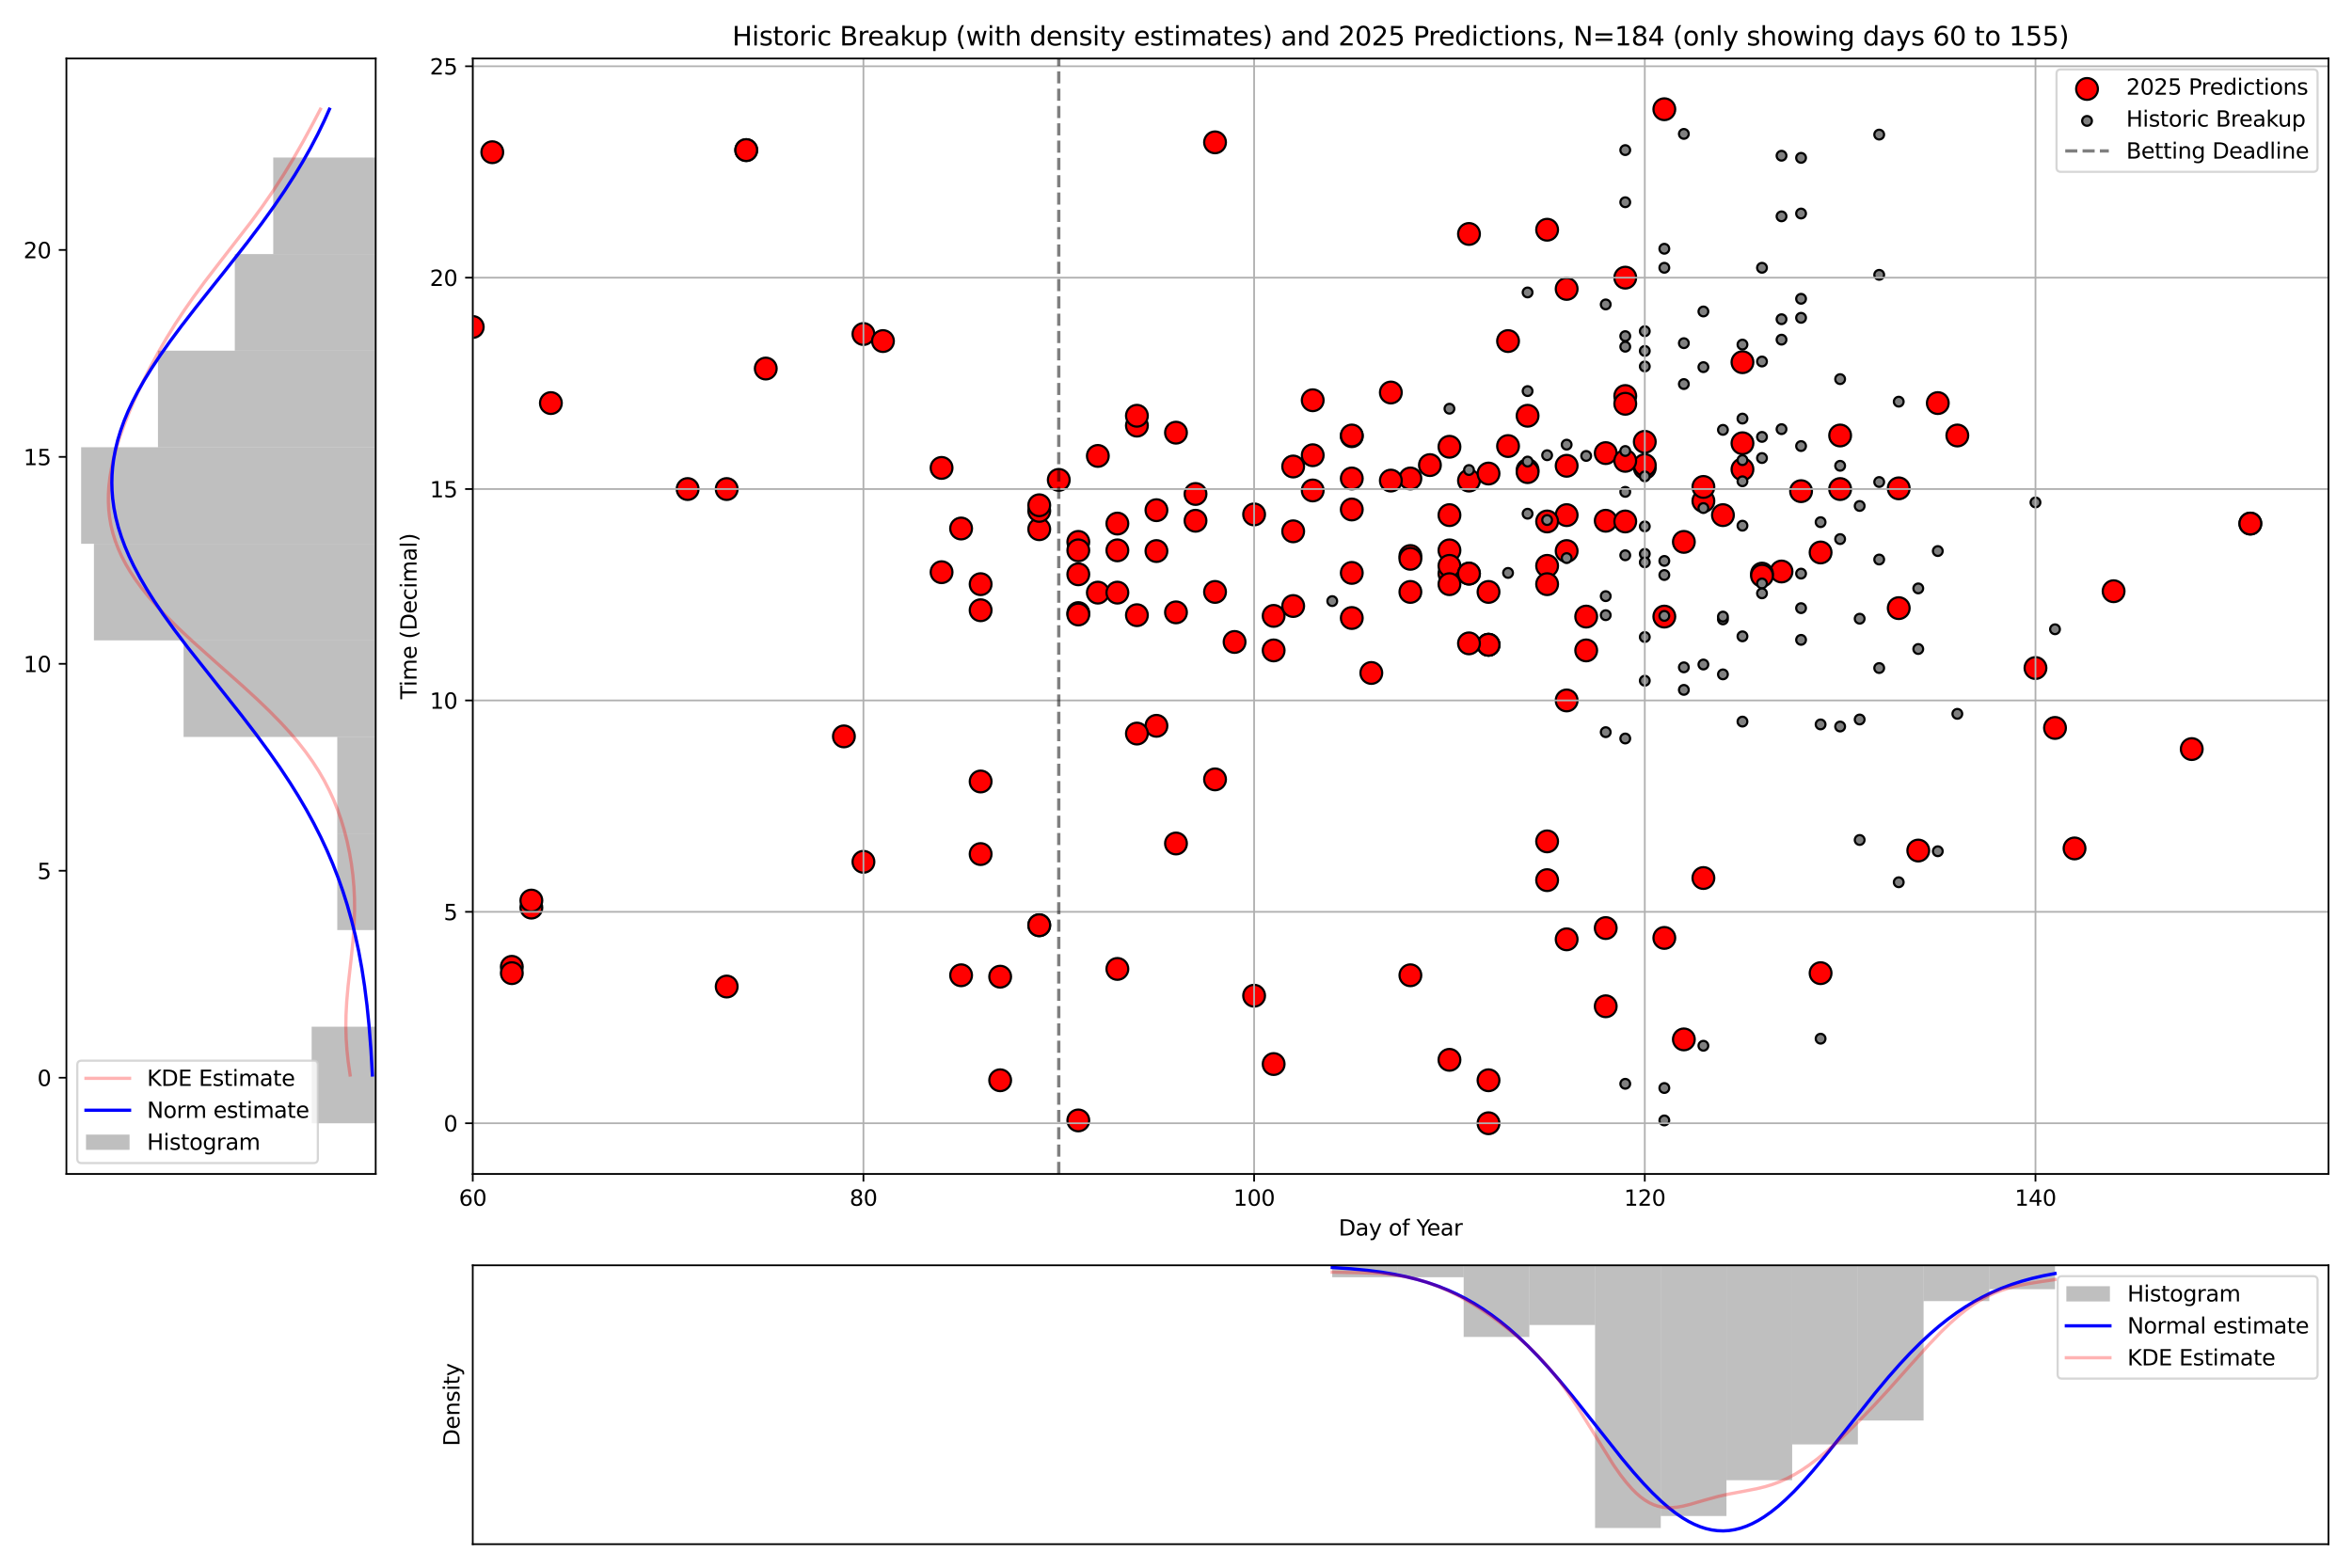 <?xml version="1.0" encoding="utf-8" standalone="no"?>
<!DOCTYPE svg PUBLIC "-//W3C//DTD SVG 1.1//EN"
  "http://www.w3.org/Graphics/SVG/1.1/DTD/svg11.dtd">
<svg xmlns:xlink="http://www.w3.org/1999/xlink" width="1080pt" height="720pt" viewBox="0 0 1080 720" xmlns="http://www.w3.org/2000/svg" version="1.1">
 <defs>
  <style type="text/css">*{stroke-linejoin: round; stroke-linecap: butt}</style>
 </defs>
 <g id="figure_1">
  <g id="patch_1">
   <path d="M 0 720 
L 1080 720 
L 1080 0 
L 0 0 
z
" style="fill: #ffffff"/>
  </g>
  <g id="axes_1">
   <g id="patch_2">
    <path d="M 30.49 539.168 
L 172.51 539.168 
L 172.51 26.88 
L 30.49 26.88 
z
" style="fill: #ffffff"/>
   </g>
   <g id="patch_3">
    <path d="M 172.51 515.882 
L 143.106 515.882 
L 143.106 471.528 
L 172.51 471.528 
z
" clip-path="url(#paa475fca14)" style="fill: #808080; opacity: 0.5"/>
   </g>
   <g id="patch_4">
    <path d="M 172.51 471.528 
L 172.51 471.528 
L 172.51 427.174 
L 172.51 427.174 
z
" clip-path="url(#paa475fca14)" style="fill: #808080; opacity: 0.5"/>
   </g>
   <g id="patch_5">
    <path d="M 172.51 427.174 
L 154.868 427.174 
L 154.868 382.82 
L 172.51 382.82 
z
" clip-path="url(#paa475fca14)" style="fill: #808080; opacity: 0.5"/>
   </g>
   <g id="patch_6">
    <path d="M 172.51 382.82 
L 154.868 382.82 
L 154.868 338.466 
L 172.51 338.466 
z
" clip-path="url(#paa475fca14)" style="fill: #808080; opacity: 0.5"/>
   </g>
   <g id="patch_7">
    <path d="M 172.51 338.466 
L 84.299 338.466 
L 84.299 294.112 
L 172.51 294.112 
z
" clip-path="url(#paa475fca14)" style="fill: #808080; opacity: 0.5"/>
   </g>
   <g id="patch_8">
    <path d="M 172.51 294.112 
L 43.134 294.112 
L 43.134 249.759 
L 172.51 249.759 
z
" clip-path="url(#paa475fca14)" style="fill: #808080; opacity: 0.5"/>
   </g>
   <g id="patch_9">
    <path d="M 172.51 249.759 
L 37.253 249.759 
L 37.253 205.405 
L 172.51 205.405 
z
" clip-path="url(#paa475fca14)" style="fill: #808080; opacity: 0.5"/>
   </g>
   <g id="patch_10">
    <path d="M 172.51 205.405 
L 72.537 205.405 
L 72.537 161.051 
L 172.51 161.051 
z
" clip-path="url(#paa475fca14)" style="fill: #808080; opacity: 0.5"/>
   </g>
   <g id="patch_11">
    <path d="M 172.51 161.051 
L 107.822 161.051 
L 107.822 116.697 
L 172.51 116.697 
z
" clip-path="url(#paa475fca14)" style="fill: #808080; opacity: 0.5"/>
   </g>
   <g id="patch_12">
    <path d="M 172.51 116.697 
L 125.464 116.697 
L 125.464 72.343 
L 172.51 72.343 
z
" clip-path="url(#paa475fca14)" style="fill: #808080; opacity: 0.5"/>
   </g>
   <g id="matplotlib.axis_1"/>
   <g id="matplotlib.axis_2">
    <g id="ytick_1">
     <g id="line2d_1">
      <defs>
       <path id="m729aa6aa53" d="M 0 0 
L -3.5 0 
" style="stroke: #000000; stroke-width: 0.8"/>
      </defs>
      <g>
       <use xlink:href="#m729aa6aa53" x="30.49" y="494.972" style="stroke: #000000; stroke-width: 0.8"/>
      </g>
     </g>
     <g id="text_1">
      <!-- 0 -->
      <g transform="translate(17.128 498.772) scale(0.1 -0.1)">
       <defs>
        <path id="DejaVuSans-30" d="M 2034 4250 
Q 1547 4250 1301 3770 
Q 1056 3291 1056 2328 
Q 1056 1369 1301 889 
Q 1547 409 2034 409 
Q 2525 409 2770 889 
Q 3016 1369 3016 2328 
Q 3016 3291 2770 3770 
Q 2525 4250 2034 4250 
z
M 2034 4750 
Q 2819 4750 3233 4129 
Q 3647 3509 3647 2328 
Q 3647 1150 3233 529 
Q 2819 -91 2034 -91 
Q 1250 -91 836 529 
Q 422 1150 422 2328 
Q 422 3509 836 4129 
Q 1250 4750 2034 4750 
z
" transform="scale(0.016)"/>
       </defs>
       <use xlink:href="#DejaVuSans-30"/>
      </g>
     </g>
    </g>
    <g id="ytick_2">
     <g id="line2d_2">
      <g>
       <use xlink:href="#m729aa6aa53" x="30.49" y="399.928" style="stroke: #000000; stroke-width: 0.8"/>
      </g>
     </g>
     <g id="text_2">
      <!-- 5 -->
      <g transform="translate(17.128 403.728) scale(0.1 -0.1)">
       <defs>
        <path id="DejaVuSans-35" d="M 691 4666 
L 3169 4666 
L 3169 4134 
L 1269 4134 
L 1269 2991 
Q 1406 3038 1543 3061 
Q 1681 3084 1819 3084 
Q 2600 3084 3056 2656 
Q 3513 2228 3513 1497 
Q 3513 744 3044 326 
Q 2575 -91 1722 -91 
Q 1428 -91 1123 -41 
Q 819 9 494 109 
L 494 744 
Q 775 591 1075 516 
Q 1375 441 1709 441 
Q 2250 441 2565 725 
Q 2881 1009 2881 1497 
Q 2881 1984 2565 2268 
Q 2250 2553 1709 2553 
Q 1456 2553 1204 2497 
Q 953 2441 691 2322 
L 691 4666 
z
" transform="scale(0.016)"/>
       </defs>
       <use xlink:href="#DejaVuSans-35"/>
      </g>
     </g>
    </g>
    <g id="ytick_3">
     <g id="line2d_3">
      <g>
       <use xlink:href="#m729aa6aa53" x="30.49" y="304.884" style="stroke: #000000; stroke-width: 0.8"/>
      </g>
     </g>
     <g id="text_3">
      <!-- 10 -->
      <g transform="translate(10.765 308.683) scale(0.1 -0.1)">
       <defs>
        <path id="DejaVuSans-31" d="M 794 531 
L 1825 531 
L 1825 4091 
L 703 3866 
L 703 4441 
L 1819 4666 
L 2450 4666 
L 2450 531 
L 3481 531 
L 3481 0 
L 794 0 
L 794 531 
z
" transform="scale(0.016)"/>
       </defs>
       <use xlink:href="#DejaVuSans-31"/>
       <use xlink:href="#DejaVuSans-30" transform="translate(63.623 0)"/>
      </g>
     </g>
    </g>
    <g id="ytick_4">
     <g id="line2d_4">
      <g>
       <use xlink:href="#m729aa6aa53" x="30.49" y="209.84" style="stroke: #000000; stroke-width: 0.8"/>
      </g>
     </g>
     <g id="text_4">
      <!-- 15 -->
      <g transform="translate(10.765 213.639) scale(0.1 -0.1)">
       <use xlink:href="#DejaVuSans-31"/>
       <use xlink:href="#DejaVuSans-35" transform="translate(63.623 0)"/>
      </g>
     </g>
    </g>
    <g id="ytick_5">
     <g id="line2d_5">
      <g>
       <use xlink:href="#m729aa6aa53" x="30.49" y="114.796" style="stroke: #000000; stroke-width: 0.8"/>
      </g>
     </g>
     <g id="text_5">
      <!-- 20 -->
      <g transform="translate(10.765 118.595) scale(0.1 -0.1)">
       <defs>
        <path id="DejaVuSans-32" d="M 1228 531 
L 3431 531 
L 3431 0 
L 469 0 
L 469 531 
Q 828 903 1448 1529 
Q 2069 2156 2228 2338 
Q 2531 2678 2651 2914 
Q 2772 3150 2772 3378 
Q 2772 3750 2511 3984 
Q 2250 4219 1831 4219 
Q 1534 4219 1204 4116 
Q 875 4013 500 3803 
L 500 4441 
Q 881 4594 1212 4672 
Q 1544 4750 1819 4750 
Q 2544 4750 2975 4387 
Q 3406 4025 3406 3419 
Q 3406 3131 3298 2873 
Q 3191 2616 2906 2266 
Q 2828 2175 2409 1742 
Q 1991 1309 1228 531 
z
" transform="scale(0.016)"/>
       </defs>
       <use xlink:href="#DejaVuSans-32"/>
       <use xlink:href="#DejaVuSans-30" transform="translate(63.623 0)"/>
      </g>
     </g>
    </g>
   </g>
   <g id="line2d_6">
    <path d="M 160.765 493.705 
L 159.868 487.483 
L 159.3 482.15 
L 158.943 476.817 
L 158.806 471.484 
L 158.883 466.151 
L 159.215 459.929 
L 159.843 452.818 
L 161.238 440.374 
L 162.142 431.485 
L 162.634 424.374 
L 162.823 418.152 
L 162.777 412.819 
L 162.523 407.486 
L 162.055 402.153 
L 161.371 396.82 
L 160.465 391.487 
L 159.328 386.154 
L 157.947 380.82 
L 156.592 376.376 
L 155.033 371.932 
L 153.252 367.488 
L 151.226 363.043 
L 148.935 358.599 
L 146.361 354.155 
L 143.489 349.71 
L 140.311 345.266 
L 136.825 340.822 
L 133.038 336.378 
L 128.965 331.933 
L 123.736 326.6 
L 118.188 321.267 
L 111.406 315.045 
L 99.376 304.379 
L 88.438 294.601 
L 81.791 288.379 
L 76.414 283.046 
L 72.218 278.602 
L 68.322 274.158 
L 64.76 269.713 
L 62.168 266.158 
L 59.817 262.603 
L 57.713 259.047 
L 55.861 255.492 
L 54.263 251.936 
L 52.917 248.381 
L 51.818 244.825 
L 50.962 241.27 
L 50.339 237.715 
L 49.941 234.159 
L 49.756 230.604 
L 49.773 227.048 
L 49.981 223.493 
L 50.488 219.049 
L 51.25 214.604 
L 52.24 210.16 
L 53.438 205.716 
L 55.116 200.383 
L 57.024 195.049 
L 59.501 188.827 
L 62.208 182.605 
L 65.552 175.495 
L 69.148 168.384 
L 73.002 161.273 
L 76.608 155.051 
L 80.451 148.829 
L 84.545 142.607 
L 88.887 136.385 
L 94.121 129.274 
L 100.959 120.385 
L 115.419 101.719 
L 120.619 94.609 
L 125.53 87.498 
L 130.133 80.387 
L 134.453 73.276 
L 139.034 65.276 
L 143.865 56.388 
L 147.121 50.166 
L 147.121 50.166 
" clip-path="url(#paa475fca14)" style="fill: none; stroke: #ff0000; stroke-opacity: 0.3; stroke-width: 1.5; stroke-linecap: square"/>
   </g>
   <g id="line2d_7">
    <path d="M 170.995 493.705 
L 170.329 482.15 
L 169.5 471.484 
L 168.513 461.706 
L 167.388 452.818 
L 166.158 444.818 
L 164.693 436.818 
L 163.169 429.708 
L 161.413 422.597 
L 159.407 415.486 
L 157.431 409.264 
L 155.235 403.042 
L 152.811 396.82 
L 150.148 390.598 
L 147.243 384.376 
L 144.09 378.154 
L 140.69 371.932 
L 137.046 365.71 
L 133.166 359.488 
L 128.457 352.377 
L 123.478 345.266 
L 117.596 337.266 
L 110.78 328.378 
L 100.928 315.934 
L 86.145 297.268 
L 80.083 289.268 
L 74.962 282.157 
L 70.749 275.935 
L 67.377 270.602 
L 64.26 265.269 
L 61.424 259.936 
L 59.296 255.492 
L 57.397 251.047 
L 55.739 246.603 
L 54.334 242.159 
L 53.192 237.715 
L 52.32 233.27 
L 51.724 228.826 
L 51.45 225.271 
L 51.356 221.715 
L 51.443 218.16 
L 51.712 214.604 
L 52.16 211.049 
L 52.969 206.605 
L 54.051 202.16 
L 55.397 197.716 
L 56.998 193.272 
L 58.843 188.827 
L 60.92 184.383 
L 63.216 179.939 
L 66.236 174.606 
L 69.52 169.273 
L 73.646 163.051 
L 78.04 156.829 
L 83.325 149.718 
L 90.214 140.829 
L 103.667 123.941 
L 113.442 111.497 
L 120.154 102.608 
L 125.913 94.609 
L 130.765 87.498 
L 135.335 80.387 
L 139.086 74.165 
L 142.596 67.943 
L 145.86 61.721 
L 148.876 55.499 
L 151.266 50.166 
L 151.266 50.166 
" clip-path="url(#paa475fca14)" style="fill: none; stroke: #0000ff; stroke-width: 1.5; stroke-linecap: square"/>
   </g>
   <g id="patch_13">
    <path d="M 30.49 539.168 
L 30.49 26.88 
" style="fill: none; stroke: #000000; stroke-width: 0.8; stroke-linejoin: miter; stroke-linecap: square"/>
   </g>
   <g id="patch_14">
    <path d="M 172.51 539.168 
L 172.51 26.88 
" style="fill: none; stroke: #000000; stroke-width: 0.8; stroke-linejoin: miter; stroke-linecap: square"/>
   </g>
   <g id="patch_15">
    <path d="M 30.49 539.168 
L 172.51 539.168 
" style="fill: none; stroke: #000000; stroke-width: 0.8; stroke-linejoin: miter; stroke-linecap: square"/>
   </g>
   <g id="patch_16">
    <path d="M 30.49 26.88 
L 172.51 26.88 
" style="fill: none; stroke: #000000; stroke-width: 0.8; stroke-linejoin: miter; stroke-linecap: square"/>
   </g>
   <g id="legend_1">
    <g id="patch_17">
     <path d="M 37.49 534.168 
L 143.948 534.168 
Q 145.948 534.168 145.948 532.168 
L 145.948 489.134 
Q 145.948 487.134 143.948 487.134 
L 37.49 487.134 
Q 35.49 487.134 35.49 489.134 
L 35.49 532.168 
Q 35.49 534.168 37.49 534.168 
z
" style="fill: #ffffff; opacity: 0.8; stroke: #cccccc; stroke-linejoin: miter"/>
    </g>
    <g id="line2d_8">
     <path d="M 39.49 495.232 
L 49.49 495.232 
L 59.49 495.232 
" style="fill: none; stroke: #ff0000; stroke-opacity: 0.3; stroke-width: 1.5; stroke-linecap: square"/>
    </g>
    <g id="text_6">
     <!-- KDE Estimate -->
     <g transform="translate(67.49 498.732) scale(0.1 -0.1)">
      <defs>
       <path id="DejaVuSans-4b" d="M 628 4666 
L 1259 4666 
L 1259 2694 
L 3353 4666 
L 4166 4666 
L 1850 2491 
L 4331 0 
L 3500 0 
L 1259 2247 
L 1259 0 
L 628 0 
L 628 4666 
z
" transform="scale(0.016)"/>
       <path id="DejaVuSans-44" d="M 1259 4147 
L 1259 519 
L 2022 519 
Q 2988 519 3436 956 
Q 3884 1394 3884 2338 
Q 3884 3275 3436 3711 
Q 2988 4147 2022 4147 
L 1259 4147 
z
M 628 4666 
L 1925 4666 
Q 3281 4666 3915 4102 
Q 4550 3538 4550 2338 
Q 4550 1131 3912 565 
Q 3275 0 1925 0 
L 628 0 
L 628 4666 
z
" transform="scale(0.016)"/>
       <path id="DejaVuSans-45" d="M 628 4666 
L 3578 4666 
L 3578 4134 
L 1259 4134 
L 1259 2753 
L 3481 2753 
L 3481 2222 
L 1259 2222 
L 1259 531 
L 3634 531 
L 3634 0 
L 628 0 
L 628 4666 
z
" transform="scale(0.016)"/>
       <path id="DejaVuSans-20" transform="scale(0.016)"/>
       <path id="DejaVuSans-73" d="M 2834 3397 
L 2834 2853 
Q 2591 2978 2328 3040 
Q 2066 3103 1784 3103 
Q 1356 3103 1142 2972 
Q 928 2841 928 2578 
Q 928 2378 1081 2264 
Q 1234 2150 1697 2047 
L 1894 2003 
Q 2506 1872 2764 1633 
Q 3022 1394 3022 966 
Q 3022 478 2636 193 
Q 2250 -91 1575 -91 
Q 1294 -91 989 -36 
Q 684 19 347 128 
L 347 722 
Q 666 556 975 473 
Q 1284 391 1588 391 
Q 1994 391 2212 530 
Q 2431 669 2431 922 
Q 2431 1156 2273 1281 
Q 2116 1406 1581 1522 
L 1381 1569 
Q 847 1681 609 1914 
Q 372 2147 372 2553 
Q 372 3047 722 3315 
Q 1072 3584 1716 3584 
Q 2034 3584 2315 3537 
Q 2597 3491 2834 3397 
z
" transform="scale(0.016)"/>
       <path id="DejaVuSans-74" d="M 1172 4494 
L 1172 3500 
L 2356 3500 
L 2356 3053 
L 1172 3053 
L 1172 1153 
Q 1172 725 1289 603 
Q 1406 481 1766 481 
L 2356 481 
L 2356 0 
L 1766 0 
Q 1100 0 847 248 
Q 594 497 594 1153 
L 594 3053 
L 172 3053 
L 172 3500 
L 594 3500 
L 594 4494 
L 1172 4494 
z
" transform="scale(0.016)"/>
       <path id="DejaVuSans-69" d="M 603 3500 
L 1178 3500 
L 1178 0 
L 603 0 
L 603 3500 
z
M 603 4863 
L 1178 4863 
L 1178 4134 
L 603 4134 
L 603 4863 
z
" transform="scale(0.016)"/>
       <path id="DejaVuSans-6d" d="M 3328 2828 
Q 3544 3216 3844 3400 
Q 4144 3584 4550 3584 
Q 5097 3584 5394 3201 
Q 5691 2819 5691 2113 
L 5691 0 
L 5113 0 
L 5113 2094 
Q 5113 2597 4934 2840 
Q 4756 3084 4391 3084 
Q 3944 3084 3684 2787 
Q 3425 2491 3425 1978 
L 3425 0 
L 2847 0 
L 2847 2094 
Q 2847 2600 2669 2842 
Q 2491 3084 2119 3084 
Q 1678 3084 1418 2786 
Q 1159 2488 1159 1978 
L 1159 0 
L 581 0 
L 581 3500 
L 1159 3500 
L 1159 2956 
Q 1356 3278 1631 3431 
Q 1906 3584 2284 3584 
Q 2666 3584 2933 3390 
Q 3200 3197 3328 2828 
z
" transform="scale(0.016)"/>
       <path id="DejaVuSans-61" d="M 2194 1759 
Q 1497 1759 1228 1600 
Q 959 1441 959 1056 
Q 959 750 1161 570 
Q 1363 391 1709 391 
Q 2188 391 2477 730 
Q 2766 1069 2766 1631 
L 2766 1759 
L 2194 1759 
z
M 3341 1997 
L 3341 0 
L 2766 0 
L 2766 531 
Q 2569 213 2275 61 
Q 1981 -91 1556 -91 
Q 1019 -91 701 211 
Q 384 513 384 1019 
Q 384 1609 779 1909 
Q 1175 2209 1959 2209 
L 2766 2209 
L 2766 2266 
Q 2766 2663 2505 2880 
Q 2244 3097 1772 3097 
Q 1472 3097 1187 3025 
Q 903 2953 641 2809 
L 641 3341 
Q 956 3463 1253 3523 
Q 1550 3584 1831 3584 
Q 2591 3584 2966 3190 
Q 3341 2797 3341 1997 
z
" transform="scale(0.016)"/>
       <path id="DejaVuSans-65" d="M 3597 1894 
L 3597 1613 
L 953 1613 
Q 991 1019 1311 708 
Q 1631 397 2203 397 
Q 2534 397 2845 478 
Q 3156 559 3463 722 
L 3463 178 
Q 3153 47 2828 -22 
Q 2503 -91 2169 -91 
Q 1331 -91 842 396 
Q 353 884 353 1716 
Q 353 2575 817 3079 
Q 1281 3584 2069 3584 
Q 2775 3584 3186 3129 
Q 3597 2675 3597 1894 
z
M 3022 2063 
Q 3016 2534 2758 2815 
Q 2500 3097 2075 3097 
Q 1594 3097 1305 2825 
Q 1016 2553 972 2059 
L 3022 2063 
z
" transform="scale(0.016)"/>
      </defs>
      <use xlink:href="#DejaVuSans-4b"/>
      <use xlink:href="#DejaVuSans-44" transform="translate(65.576 0)"/>
      <use xlink:href="#DejaVuSans-45" transform="translate(142.578 0)"/>
      <use xlink:href="#DejaVuSans-20" transform="translate(205.762 0)"/>
      <use xlink:href="#DejaVuSans-45" transform="translate(237.549 0)"/>
      <use xlink:href="#DejaVuSans-73" transform="translate(300.732 0)"/>
      <use xlink:href="#DejaVuSans-74" transform="translate(352.832 0)"/>
      <use xlink:href="#DejaVuSans-69" transform="translate(392.041 0)"/>
      <use xlink:href="#DejaVuSans-6d" transform="translate(419.824 0)"/>
      <use xlink:href="#DejaVuSans-61" transform="translate(517.236 0)"/>
      <use xlink:href="#DejaVuSans-74" transform="translate(578.516 0)"/>
      <use xlink:href="#DejaVuSans-65" transform="translate(617.725 0)"/>
     </g>
    </g>
    <g id="line2d_9">
     <path d="M 39.49 509.91 
L 49.49 509.91 
L 59.49 509.91 
" style="fill: none; stroke: #0000ff; stroke-width: 1.5; stroke-linecap: square"/>
    </g>
    <g id="text_7">
     <!-- Norm estimate -->
     <g transform="translate(67.49 513.41) scale(0.1 -0.1)">
      <defs>
       <path id="DejaVuSans-4e" d="M 628 4666 
L 1478 4666 
L 3547 763 
L 3547 4666 
L 4159 4666 
L 4159 0 
L 3309 0 
L 1241 3903 
L 1241 0 
L 628 0 
L 628 4666 
z
" transform="scale(0.016)"/>
       <path id="DejaVuSans-6f" d="M 1959 3097 
Q 1497 3097 1228 2736 
Q 959 2375 959 1747 
Q 959 1119 1226 758 
Q 1494 397 1959 397 
Q 2419 397 2687 759 
Q 2956 1122 2956 1747 
Q 2956 2369 2687 2733 
Q 2419 3097 1959 3097 
z
M 1959 3584 
Q 2709 3584 3137 3096 
Q 3566 2609 3566 1747 
Q 3566 888 3137 398 
Q 2709 -91 1959 -91 
Q 1206 -91 779 398 
Q 353 888 353 1747 
Q 353 2609 779 3096 
Q 1206 3584 1959 3584 
z
" transform="scale(0.016)"/>
       <path id="DejaVuSans-72" d="M 2631 2963 
Q 2534 3019 2420 3045 
Q 2306 3072 2169 3072 
Q 1681 3072 1420 2755 
Q 1159 2438 1159 1844 
L 1159 0 
L 581 0 
L 581 3500 
L 1159 3500 
L 1159 2956 
Q 1341 3275 1631 3429 
Q 1922 3584 2338 3584 
Q 2397 3584 2469 3576 
Q 2541 3569 2628 3553 
L 2631 2963 
z
" transform="scale(0.016)"/>
      </defs>
      <use xlink:href="#DejaVuSans-4e"/>
      <use xlink:href="#DejaVuSans-6f" transform="translate(74.805 0)"/>
      <use xlink:href="#DejaVuSans-72" transform="translate(135.986 0)"/>
      <use xlink:href="#DejaVuSans-6d" transform="translate(175.35 0)"/>
      <use xlink:href="#DejaVuSans-20" transform="translate(272.762 0)"/>
      <use xlink:href="#DejaVuSans-65" transform="translate(304.549 0)"/>
      <use xlink:href="#DejaVuSans-73" transform="translate(366.072 0)"/>
      <use xlink:href="#DejaVuSans-74" transform="translate(418.172 0)"/>
      <use xlink:href="#DejaVuSans-69" transform="translate(457.381 0)"/>
      <use xlink:href="#DejaVuSans-6d" transform="translate(485.164 0)"/>
      <use xlink:href="#DejaVuSans-61" transform="translate(582.576 0)"/>
      <use xlink:href="#DejaVuSans-74" transform="translate(643.855 0)"/>
      <use xlink:href="#DejaVuSans-65" transform="translate(683.064 0)"/>
     </g>
    </g>
    <g id="patch_18">
     <path d="M 39.49 528.088 
L 59.49 528.088 
L 59.49 521.088 
L 39.49 521.088 
z
" style="fill: #808080; opacity: 0.5"/>
    </g>
    <g id="text_8">
     <!-- Histogram -->
     <g transform="translate(67.49 528.088) scale(0.1 -0.1)">
      <defs>
       <path id="DejaVuSans-48" d="M 628 4666 
L 1259 4666 
L 1259 2753 
L 3553 2753 
L 3553 4666 
L 4184 4666 
L 4184 0 
L 3553 0 
L 3553 2222 
L 1259 2222 
L 1259 0 
L 628 0 
L 628 4666 
z
" transform="scale(0.016)"/>
       <path id="DejaVuSans-67" d="M 2906 1791 
Q 2906 2416 2648 2759 
Q 2391 3103 1925 3103 
Q 1463 3103 1205 2759 
Q 947 2416 947 1791 
Q 947 1169 1205 825 
Q 1463 481 1925 481 
Q 2391 481 2648 825 
Q 2906 1169 2906 1791 
z
M 3481 434 
Q 3481 -459 3084 -895 
Q 2688 -1331 1869 -1331 
Q 1566 -1331 1297 -1286 
Q 1028 -1241 775 -1147 
L 775 -588 
Q 1028 -725 1275 -790 
Q 1522 -856 1778 -856 
Q 2344 -856 2625 -561 
Q 2906 -266 2906 331 
L 2906 616 
Q 2728 306 2450 153 
Q 2172 0 1784 0 
Q 1141 0 747 490 
Q 353 981 353 1791 
Q 353 2603 747 3093 
Q 1141 3584 1784 3584 
Q 2172 3584 2450 3431 
Q 2728 3278 2906 2969 
L 2906 3500 
L 3481 3500 
L 3481 434 
z
" transform="scale(0.016)"/>
      </defs>
      <use xlink:href="#DejaVuSans-48"/>
      <use xlink:href="#DejaVuSans-69" transform="translate(75.195 0)"/>
      <use xlink:href="#DejaVuSans-73" transform="translate(102.979 0)"/>
      <use xlink:href="#DejaVuSans-74" transform="translate(155.078 0)"/>
      <use xlink:href="#DejaVuSans-6f" transform="translate(194.287 0)"/>
      <use xlink:href="#DejaVuSans-67" transform="translate(255.469 0)"/>
      <use xlink:href="#DejaVuSans-72" transform="translate(318.945 0)"/>
      <use xlink:href="#DejaVuSans-61" transform="translate(360.059 0)"/>
      <use xlink:href="#DejaVuSans-6d" transform="translate(421.338 0)"/>
     </g>
    </g>
   </g>
  </g>
  <g id="axes_2">
   <g id="patch_19">
    <path d="M 217.08 539.168 
L 1069.2 539.168 
L 1069.2 26.88 
L 217.08 26.88 
z
" style="fill: #ffffff"/>
   </g>
   <g id="PathCollection_1">
    <defs>
     <path id="md2d458a74b" d="M 0 5 
C 1.326 5 2.598 4.473 3.536 3.536 
C 4.473 2.598 5 1.326 5 0 
C 5 -1.326 4.473 -2.598 3.536 -3.536 
C 2.598 -4.473 1.326 -5 0 -5 
C -1.326 -5 -2.598 -4.473 -3.536 -3.536 
C -4.473 -2.598 -5 -1.326 -5 0 
C -5 1.326 -4.473 2.598 -3.536 3.536 
C -2.598 4.473 -1.326 5 0 5 
z
" style="stroke: #000000"/>
    </defs>
    <g clip-path="url(#p1740582985)">
     <use xlink:href="#md2d458a74b" x="2136.592" y="322.022" style="fill: #ff0000; stroke: #000000"/>
     <use xlink:href="#md2d458a74b" x="495.14" y="281.568" style="fill: #ff0000; stroke: #000000"/>
     <use xlink:href="#md2d458a74b" x="764.231" y="50.166" style="fill: #ff0000; stroke: #000000"/>
     <use xlink:href="#md2d458a74b" x="243.989" y="416.849" style="fill: #ff0000; stroke: #000000"/>
     <use xlink:href="#md2d458a74b" x="243.989" y="413.612" style="fill: #ff0000; stroke: #000000"/>
     <use xlink:href="#md2d458a74b" x="495.14" y="282.215" style="fill: #ff0000; stroke: #000000"/>
     <use xlink:href="#md2d458a74b" x="459.261" y="448.565" style="fill: #ff0000; stroke: #000000"/>
     <use xlink:href="#md2d458a74b" x="719.382" y="132.694" style="fill: #ff0000; stroke: #000000"/>
     <use xlink:href="#md2d458a74b" x="620.716" y="263.12" style="fill: #ff0000; stroke: #000000"/>
     <use xlink:href="#md2d458a74b" x="755.261" y="214.898" style="fill: #ff0000; stroke: #000000"/>
     <use xlink:href="#md2d458a74b" x="880.837" y="390.634" style="fill: #ff0000; stroke: #000000"/>
     <use xlink:href="#md2d458a74b" x="665.564" y="252.764" style="fill: #ff0000; stroke: #000000"/>
     <use xlink:href="#md2d458a74b" x="2091.744" y="130.752" style="fill: #ff0000; stroke: #000000"/>
     <use xlink:href="#md2d458a74b" x="719.382" y="213.927" style="fill: #ff0000; stroke: #000000"/>
     <use xlink:href="#md2d458a74b" x="791.14" y="236.582" style="fill: #ff0000; stroke: #000000"/>
     <use xlink:href="#md2d458a74b" x="432.352" y="214.898" style="fill: #ff0000; stroke: #000000"/>
     <use xlink:href="#md2d458a74b" x="800.109" y="166.352" style="fill: #ff0000; stroke: #000000"/>
     <use xlink:href="#md2d458a74b" x="782.17" y="230.109" style="fill: #ff0000; stroke: #000000"/>
     <use xlink:href="#md2d458a74b" x="701.443" y="215.869" style="fill: #ff0000; stroke: #000000"/>
     <use xlink:href="#md2d458a74b" x="692.473" y="204.865" style="fill: #ff0000; stroke: #000000"/>
     <use xlink:href="#md2d458a74b" x="252.959" y="185.123" style="fill: #ff0000; stroke: #000000"/>
     <use xlink:href="#md2d458a74b" x="396.474" y="153.407" style="fill: #ff0000; stroke: #000000"/>
     <use xlink:href="#md2d458a74b" x="746.291" y="181.887" style="fill: #ff0000; stroke: #000000"/>
     <use xlink:href="#md2d458a74b" x="620.716" y="200.334" style="fill: #ff0000; stroke: #000000"/>
     <use xlink:href="#md2d458a74b" x="584.837" y="488.697" style="fill: #ff0000; stroke: #000000"/>
     <use xlink:href="#md2d458a74b" x="647.625" y="255.353" style="fill: #ff0000; stroke: #000000"/>
     <use xlink:href="#md2d458a74b" x="333.686" y="224.607" style="fill: #ff0000; stroke: #000000"/>
     <use xlink:href="#md2d458a74b" x="602.776" y="209.073" style="fill: #ff0000; stroke: #000000"/>
     <use xlink:href="#md2d458a74b" x="800.109" y="203.571" style="fill: #ff0000; stroke: #000000"/>
     <use xlink:href="#md2d458a74b" x="737.322" y="208.102" style="fill: #ff0000; stroke: #000000"/>
     <use xlink:href="#md2d458a74b" x="315.747" y="224.607" style="fill: #ff0000; stroke: #000000"/>
     <use xlink:href="#md2d458a74b" x="477.201" y="243.055" style="fill: #ff0000; stroke: #000000"/>
     <use xlink:href="#md2d458a74b" x="226.05" y="69.908" style="fill: #ff0000; stroke: #000000"/>
     <use xlink:href="#md2d458a74b" x="566.898" y="294.837" style="fill: #ff0000; stroke: #000000"/>
     <use xlink:href="#md2d458a74b" x="-1" y="287.101" style="fill: #ff0000; stroke: #000000"/>
     <use xlink:href="#md2d458a74b" x="-1" y="259.561" style="fill: #ff0000; stroke: #000000"/>
     <use xlink:href="#md2d458a74b" x="755.261" y="202.923" style="fill: #ff0000; stroke: #000000"/>
     <use xlink:href="#md2d458a74b" x="746.291" y="185.447" style="fill: #ff0000; stroke: #000000"/>
     <use xlink:href="#md2d458a74b" x="495.14" y="248.88" style="fill: #ff0000; stroke: #000000"/>
     <use xlink:href="#md2d458a74b" x="835.988" y="253.735" style="fill: #ff0000; stroke: #000000"/>
     <use xlink:href="#md2d458a74b" x="575.867" y="457.304" style="fill: #ff0000; stroke: #000000"/>
     <use xlink:href="#md2d458a74b" x="683.504" y="296.131" style="fill: #ff0000; stroke: #000000"/>
     <use xlink:href="#md2d458a74b" x="486.171" y="220.4" style="fill: #ff0000; stroke: #000000"/>
     <use xlink:href="#md2d458a74b" x="871.867" y="279.302" style="fill: #ff0000; stroke: #000000"/>
     <use xlink:href="#md2d458a74b" x="1867.502" y="307.135" style="fill: #ff0000; stroke: #000000"/>
     <use xlink:href="#md2d458a74b" x="683.504" y="296.131" style="fill: #ff0000; stroke: #000000"/>
     <use xlink:href="#md2d458a74b" x="638.655" y="180.269" style="fill: #ff0000; stroke: #000000"/>
     <use xlink:href="#md2d458a74b" x="683.504" y="296.131" style="fill: #ff0000; stroke: #000000"/>
     <use xlink:href="#md2d458a74b" x="602.776" y="225.254" style="fill: #ff0000; stroke: #000000"/>
     <use xlink:href="#md2d458a74b" x="818.049" y="262.473" style="fill: #ff0000; stroke: #000000"/>
     <use xlink:href="#md2d458a74b" x="539.989" y="281.244" style="fill: #ff0000; stroke: #000000"/>
     <use xlink:href="#md2d458a74b" x="450.292" y="358.917" style="fill: #ff0000; stroke: #000000"/>
     <use xlink:href="#md2d458a74b" x="513.08" y="445.005" style="fill: #ff0000; stroke: #000000"/>
     <use xlink:href="#md2d458a74b" x="1257.563" y="410.7" style="fill: #ff0000; stroke: #000000"/>
     <use xlink:href="#md2d458a74b" x="1006.412" y="344.03" style="fill: #ff0000; stroke: #000000"/>
     <use xlink:href="#md2d458a74b" x="665.564" y="263.444" style="fill: #ff0000; stroke: #000000"/>
     <use xlink:href="#md2d458a74b" x="800.109" y="215.545" style="fill: #ff0000; stroke: #000000"/>
     <use xlink:href="#md2d458a74b" x="2118.653" y="323.964" style="fill: #ff0000; stroke: #000000"/>
     <use xlink:href="#md2d458a74b" x="620.716" y="283.833" style="fill: #ff0000; stroke: #000000"/>
     <use xlink:href="#md2d458a74b" x="844.958" y="200.011" style="fill: #ff0000; stroke: #000000"/>
     <use xlink:href="#md2d458a74b" x="809.079" y="263.444" style="fill: #ff0000; stroke: #000000"/>
     <use xlink:href="#md2d458a74b" x="665.564" y="236.582" style="fill: #ff0000; stroke: #000000"/>
     <use xlink:href="#md2d458a74b" x="674.534" y="107.45" style="fill: #ff0000; stroke: #000000"/>
     <use xlink:href="#md2d458a74b" x="450.292" y="268.298" style="fill: #ff0000; stroke: #000000"/>
     <use xlink:href="#md2d458a74b" x="459.261" y="496.14" style="fill: #ff0000; stroke: #000000"/>
     <use xlink:href="#md2d458a74b" x="584.837" y="282.862" style="fill: #ff0000; stroke: #000000"/>
     <use xlink:href="#md2d458a74b" x="871.867" y="224.284" style="fill: #ff0000; stroke: #000000"/>
     <use xlink:href="#md2d458a74b" x="495.14" y="514.588" style="fill: #ff0000; stroke: #000000"/>
     <use xlink:href="#md2d458a74b" x="719.382" y="236.582" style="fill: #ff0000; stroke: #000000"/>
     <use xlink:href="#md2d458a74b" x="737.322" y="239.171" style="fill: #ff0000; stroke: #000000"/>
     <use xlink:href="#md2d458a74b" x="531.019" y="234.316" style="fill: #ff0000; stroke: #000000"/>
     <use xlink:href="#md2d458a74b" x="1033.321" y="240.465" style="fill: #ff0000; stroke: #000000"/>
     <use xlink:href="#md2d458a74b" x="889.806" y="185.123" style="fill: #ff0000; stroke: #000000"/>
     <use xlink:href="#md2d458a74b" x="620.716" y="233.993" style="fill: #ff0000; stroke: #000000"/>
     <use xlink:href="#md2d458a74b" x="548.958" y="226.873" style="fill: #ff0000; stroke: #000000"/>
     <use xlink:href="#md2d458a74b" x="701.443" y="190.949" style="fill: #ff0000; stroke: #000000"/>
     <use xlink:href="#md2d458a74b" x="522.049" y="282.539" style="fill: #ff0000; stroke: #000000"/>
     <use xlink:href="#md2d458a74b" x="441.322" y="242.731" style="fill: #ff0000; stroke: #000000"/>
     <use xlink:href="#md2d458a74b" x="620.716" y="219.753" style="fill: #ff0000; stroke: #000000"/>
     <use xlink:href="#md2d458a74b" x="1033.321" y="240.465" style="fill: #ff0000; stroke: #000000"/>
     <use xlink:href="#md2d458a74b" x="575.867" y="236.258" style="fill: #ff0000; stroke: #000000"/>
     <use xlink:href="#md2d458a74b" x="522.049" y="195.48" style="fill: #ff0000; stroke: #000000"/>
     <use xlink:href="#md2d458a74b" x="513.08" y="240.465" style="fill: #ff0000; stroke: #000000"/>
     <use xlink:href="#md2d458a74b" x="2782.41" y="278.979" style="fill: #ff0000; stroke: #000000"/>
     <use xlink:href="#md2d458a74b" x="333.686" y="453.096" style="fill: #ff0000; stroke: #000000"/>
     <use xlink:href="#md2d458a74b" x="728.352" y="298.72" style="fill: #ff0000; stroke: #000000"/>
     <use xlink:href="#md2d458a74b" x="620.716" y="200.011" style="fill: #ff0000; stroke: #000000"/>
     <use xlink:href="#md2d458a74b" x="504.11" y="209.396" style="fill: #ff0000; stroke: #000000"/>
     <use xlink:href="#md2d458a74b" x="450.292" y="392.252" style="fill: #ff0000; stroke: #000000"/>
     <use xlink:href="#md2d458a74b" x="683.504" y="496.14" style="fill: #ff0000; stroke: #000000"/>
     <use xlink:href="#md2d458a74b" x="647.625" y="256.647" style="fill: #ff0000; stroke: #000000"/>
     <use xlink:href="#md2d458a74b" x="629.685" y="309.077" style="fill: #ff0000; stroke: #000000"/>
     <use xlink:href="#md2d458a74b" x="477.201" y="234.64" style="fill: #ff0000; stroke: #000000"/>
     <use xlink:href="#md2d458a74b" x="405.443" y="156.643" style="fill: #ff0000; stroke: #000000"/>
     <use xlink:href="#md2d458a74b" x="-1" y="243.642" style="fill: #ff0000; stroke: #000000"/>
     <use xlink:href="#md2d458a74b" x="-1" y="276.291" style="fill: #ff0000; stroke: #000000"/>
     <use xlink:href="#md2d458a74b" x="647.625" y="219.753" style="fill: #ff0000; stroke: #000000"/>
     <use xlink:href="#md2d458a74b" x="-1" y="276.291" style="fill: #ff0000; stroke: #000000"/>
     <use xlink:href="#md2d458a74b" x="-1" y="275.397" style="fill: #ff0000; stroke: #000000"/>
     <use xlink:href="#md2d458a74b" x="477.201" y="232.051" style="fill: #ff0000; stroke: #000000"/>
     <use xlink:href="#md2d458a74b" x="934.655" y="306.811" style="fill: #ff0000; stroke: #000000"/>
     <use xlink:href="#md2d458a74b" x="898.776" y="200.011" style="fill: #ff0000; stroke: #000000"/>
     <use xlink:href="#md2d458a74b" x="970.533" y="271.535" style="fill: #ff0000; stroke: #000000"/>
     <use xlink:href="#md2d458a74b" x="351.625" y="169.265" style="fill: #ff0000; stroke: #000000"/>
     <use xlink:href="#md2d458a74b" x="674.534" y="220.724" style="fill: #ff0000; stroke: #000000"/>
     <use xlink:href="#md2d458a74b" x="773.2" y="477.369" style="fill: #ff0000; stroke: #000000"/>
     <use xlink:href="#md2d458a74b" x="602.776" y="183.829" style="fill: #ff0000; stroke: #000000"/>
     <use xlink:href="#md2d458a74b" x="710.413" y="239.495" style="fill: #ff0000; stroke: #000000"/>
     <use xlink:href="#md2d458a74b" x="737.322" y="426.234" style="fill: #ff0000; stroke: #000000"/>
     <use xlink:href="#md2d458a74b" x="764.231" y="430.765" style="fill: #ff0000; stroke: #000000"/>
     <use xlink:href="#md2d458a74b" x="1158.897" y="262.797" style="fill: #ff0000; stroke: #000000"/>
     <use xlink:href="#md2d458a74b" x="217.08" y="150.17" style="fill: #ff0000; stroke: #000000"/>
     <use xlink:href="#md2d458a74b" x="656.595" y="213.603" style="fill: #ff0000; stroke: #000000"/>
     <use xlink:href="#md2d458a74b" x="584.837" y="298.72" style="fill: #ff0000; stroke: #000000"/>
     <use xlink:href="#md2d458a74b" x="647.625" y="447.918" style="fill: #ff0000; stroke: #000000"/>
     <use xlink:href="#md2d458a74b" x="396.474" y="395.812" style="fill: #ff0000; stroke: #000000"/>
     <use xlink:href="#md2d458a74b" x="665.564" y="205.189" style="fill: #ff0000; stroke: #000000"/>
     <use xlink:href="#md2d458a74b" x="450.292" y="280.273" style="fill: #ff0000; stroke: #000000"/>
     <use xlink:href="#md2d458a74b" x="557.928" y="65.377" style="fill: #ff0000; stroke: #000000"/>
     <use xlink:href="#md2d458a74b" x="557.928" y="271.858" style="fill: #ff0000; stroke: #000000"/>
     <use xlink:href="#md2d458a74b" x="495.14" y="252.764" style="fill: #ff0000; stroke: #000000"/>
     <use xlink:href="#md2d458a74b" x="-1" y="294.436" style="fill: #ff0000; stroke: #000000"/>
     <use xlink:href="#md2d458a74b" x="-1" y="309.283" style="fill: #ff0000; stroke: #000000"/>
     <use xlink:href="#md2d458a74b" x="737.322" y="462.158" style="fill: #ff0000; stroke: #000000"/>
     <use xlink:href="#md2d458a74b" x="557.928" y="357.946" style="fill: #ff0000; stroke: #000000"/>
     <use xlink:href="#md2d458a74b" x="387.504" y="338.204" style="fill: #ff0000; stroke: #000000"/>
     <use xlink:href="#md2d458a74b" x="710.413" y="386.427" style="fill: #ff0000; stroke: #000000"/>
     <use xlink:href="#md2d458a74b" x="710.413" y="105.508" style="fill: #ff0000; stroke: #000000"/>
     <use xlink:href="#md2d458a74b" x="432.352" y="262.797" style="fill: #ff0000; stroke: #000000"/>
     <use xlink:href="#md2d458a74b" x="647.625" y="271.858" style="fill: #ff0000; stroke: #000000"/>
     <use xlink:href="#md2d458a74b" x="710.413" y="404.227" style="fill: #ff0000; stroke: #000000"/>
     <use xlink:href="#md2d458a74b" x="665.564" y="486.755" style="fill: #ff0000; stroke: #000000"/>
     <use xlink:href="#md2d458a74b" x="593.807" y="278.331" style="fill: #ff0000; stroke: #000000"/>
     <use xlink:href="#md2d458a74b" x="782.17" y="403.256" style="fill: #ff0000; stroke: #000000"/>
     <use xlink:href="#md2d458a74b" x="692.473" y="156.643" style="fill: #ff0000; stroke: #000000"/>
     <use xlink:href="#md2d458a74b" x="1374.169" y="443.063" style="fill: #ff0000; stroke: #000000"/>
     <use xlink:href="#md2d458a74b" x="683.504" y="515.882" style="fill: #ff0000; stroke: #000000"/>
     <use xlink:href="#md2d458a74b" x="701.443" y="216.84" style="fill: #ff0000; stroke: #000000"/>
     <use xlink:href="#md2d458a74b" x="665.564" y="259.884" style="fill: #ff0000; stroke: #000000"/>
     <use xlink:href="#md2d458a74b" x="773.2" y="248.88" style="fill: #ff0000; stroke: #000000"/>
     <use xlink:href="#md2d458a74b" x="342.656" y="68.937" style="fill: #ff0000; stroke: #000000"/>
     <use xlink:href="#md2d458a74b" x="477.201" y="424.94" style="fill: #ff0000; stroke: #000000"/>
     <use xlink:href="#md2d458a74b" x="665.564" y="268.298" style="fill: #ff0000; stroke: #000000"/>
     <use xlink:href="#md2d458a74b" x="2127.623" y="296.131" style="fill: #ff0000; stroke: #000000"/>
     <use xlink:href="#md2d458a74b" x="548.958" y="239.171" style="fill: #ff0000; stroke: #000000"/>
     <use xlink:href="#md2d458a74b" x="683.504" y="271.858" style="fill: #ff0000; stroke: #000000"/>
     <use xlink:href="#md2d458a74b" x="710.413" y="259.884" style="fill: #ff0000; stroke: #000000"/>
     <use xlink:href="#md2d458a74b" x="782.17" y="223.636" style="fill: #ff0000; stroke: #000000"/>
     <use xlink:href="#md2d458a74b" x="235.019" y="444.034" style="fill: #ff0000; stroke: #000000"/>
     <use xlink:href="#md2d458a74b" x="943.624" y="334.321" style="fill: #ff0000; stroke: #000000"/>
     <use xlink:href="#md2d458a74b" x="342.656" y="68.937" style="fill: #ff0000; stroke: #000000"/>
     <use xlink:href="#md2d458a74b" x="477.201" y="424.94" style="fill: #ff0000; stroke: #000000"/>
     <use xlink:href="#md2d458a74b" x="504.11" y="272.182" style="fill: #ff0000; stroke: #000000"/>
     <use xlink:href="#md2d458a74b" x="952.594" y="389.663" style="fill: #ff0000; stroke: #000000"/>
     <use xlink:href="#md2d458a74b" x="809.079" y="264.415" style="fill: #ff0000; stroke: #000000"/>
     <use xlink:href="#md2d458a74b" x="719.382" y="431.412" style="fill: #ff0000; stroke: #000000"/>
     <use xlink:href="#md2d458a74b" x="235.019" y="446.947" style="fill: #ff0000; stroke: #000000"/>
     <use xlink:href="#md2d458a74b" x="638.655" y="220.724" style="fill: #ff0000; stroke: #000000"/>
     <use xlink:href="#md2d458a74b" x="719.382" y="321.699" style="fill: #ff0000; stroke: #000000"/>
     <use xlink:href="#md2d458a74b" x="513.08" y="272.182" style="fill: #ff0000; stroke: #000000"/>
     <use xlink:href="#md2d458a74b" x="522.049" y="190.949" style="fill: #ff0000; stroke: #000000"/>
     <use xlink:href="#md2d458a74b" x="539.989" y="387.398" style="fill: #ff0000; stroke: #000000"/>
     <use xlink:href="#md2d458a74b" x="827.019" y="225.578" style="fill: #ff0000; stroke: #000000"/>
     <use xlink:href="#md2d458a74b" x="441.322" y="447.918" style="fill: #ff0000; stroke: #000000"/>
     <use xlink:href="#md2d458a74b" x="539.989" y="198.716" style="fill: #ff0000; stroke: #000000"/>
     <use xlink:href="#md2d458a74b" x="2504.349" y="205.189" style="fill: #ff0000; stroke: #000000"/>
     <use xlink:href="#md2d458a74b" x="674.534" y="295.484" style="fill: #ff0000; stroke: #000000"/>
     <use xlink:href="#md2d458a74b" x="835.988" y="446.947" style="fill: #ff0000; stroke: #000000"/>
     <use xlink:href="#md2d458a74b" x="728.352" y="283.186" style="fill: #ff0000; stroke: #000000"/>
     <use xlink:href="#md2d458a74b" x="531.019" y="333.35" style="fill: #ff0000; stroke: #000000"/>
     <use xlink:href="#md2d458a74b" x="746.291" y="127.516" style="fill: #ff0000; stroke: #000000"/>
     <use xlink:href="#md2d458a74b" x="719.382" y="253.087" style="fill: #ff0000; stroke: #000000"/>
     <use xlink:href="#md2d458a74b" x="755.261" y="213.603" style="fill: #ff0000; stroke: #000000"/>
     <use xlink:href="#md2d458a74b" x="746.291" y="211.662" style="fill: #ff0000; stroke: #000000"/>
     <use xlink:href="#md2d458a74b" x="764.231" y="283.186" style="fill: #ff0000; stroke: #000000"/>
     <use xlink:href="#md2d458a74b" x="495.14" y="263.767" style="fill: #ff0000; stroke: #000000"/>
     <use xlink:href="#md2d458a74b" x="683.504" y="217.487" style="fill: #ff0000; stroke: #000000"/>
     <use xlink:href="#md2d458a74b" x="593.807" y="214.251" style="fill: #ff0000; stroke: #000000"/>
     <use xlink:href="#md2d458a74b" x="674.534" y="263.444" style="fill: #ff0000; stroke: #000000"/>
     <use xlink:href="#md2d458a74b" x="513.08" y="252.764" style="fill: #ff0000; stroke: #000000"/>
     <use xlink:href="#md2d458a74b" x="531.019" y="253.087" style="fill: #ff0000; stroke: #000000"/>
     <use xlink:href="#md2d458a74b" x="746.291" y="239.495" style="fill: #ff0000; stroke: #000000"/>
     <use xlink:href="#md2d458a74b" x="674.534" y="263.444" style="fill: #ff0000; stroke: #000000"/>
     <use xlink:href="#md2d458a74b" x="710.413" y="268.298" style="fill: #ff0000; stroke: #000000"/>
     <use xlink:href="#md2d458a74b" x="593.807" y="244.026" style="fill: #ff0000; stroke: #000000"/>
     <use xlink:href="#md2d458a74b" x="-1" y="254.495" style="fill: #ff0000; stroke: #000000"/>
     <use xlink:href="#md2d458a74b" x="-1" y="252.356" style="fill: #ff0000; stroke: #000000"/>
     <use xlink:href="#md2d458a74b" x="844.958" y="224.607" style="fill: #ff0000; stroke: #000000"/>
     <use xlink:href="#md2d458a74b" x="522.049" y="336.91" style="fill: #ff0000; stroke: #000000"/>
    </g>
   </g>
   <g id="PathCollection_2">
    <defs>
     <path id="m2fd8687141" d="M 0 2.236 
C 0.593 2.236 1.162 2 1.581 1.581 
C 2 1.162 2.236 0.593 2.236 0 
C 2.236 -0.593 2 -1.162 1.581 -1.581 
C 1.162 -2 0.593 -2.236 0 -2.236 
C -0.593 -2.236 -1.162 -2 -1.581 -1.581 
C -2 -1.162 -2.236 -0.593 -2.236 0 
C -2.236 0.593 -2 1.162 -1.581 1.581 
C -1.162 2 -0.593 2.236 0 2.236 
z
" style="stroke: #000000"/>
    </defs>
    <g clip-path="url(#p1740582985)">
     <use xlink:href="#m2fd8687141" x="755.261" y="292.571" style="fill: #808080; stroke: #000000"/>
     <use xlink:href="#m2fd8687141" x="853.928" y="330.437" style="fill: #808080; stroke: #000000"/>
     <use xlink:href="#m2fd8687141" x="782.17" y="233.345" style="fill: #808080; stroke: #000000"/>
     <use xlink:href="#m2fd8687141" x="862.897" y="306.811" style="fill: #808080; stroke: #000000"/>
     <use xlink:href="#m2fd8687141" x="853.928" y="385.779" style="fill: #808080; stroke: #000000"/>
     <use xlink:href="#m2fd8687141" x="862.897" y="256.971" style="fill: #808080; stroke: #000000"/>
     <use xlink:href="#m2fd8687141" x="835.988" y="477.046" style="fill: #808080; stroke: #000000"/>
     <use xlink:href="#m2fd8687141" x="862.897" y="221.371" style="fill: #808080; stroke: #000000"/>
     <use xlink:href="#m2fd8687141" x="818.049" y="155.996" style="fill: #808080; stroke: #000000"/>
     <use xlink:href="#m2fd8687141" x="719.382" y="204.218" style="fill: #808080; stroke: #000000"/>
     <use xlink:href="#m2fd8687141" x="871.867" y="405.198" style="fill: #808080; stroke: #000000"/>
     <use xlink:href="#m2fd8687141" x="818.049" y="197.098" style="fill: #808080; stroke: #000000"/>
     <use xlink:href="#m2fd8687141" x="800.109" y="211.338" style="fill: #808080; stroke: #000000"/>
     <use xlink:href="#m2fd8687141" x="827.019" y="145.963" style="fill: #808080; stroke: #000000"/>
     <use xlink:href="#m2fd8687141" x="844.958" y="333.673" style="fill: #808080; stroke: #000000"/>
     <use xlink:href="#m2fd8687141" x="773.2" y="316.844" style="fill: #808080; stroke: #000000"/>
     <use xlink:href="#m2fd8687141" x="827.019" y="137.225" style="fill: #808080; stroke: #000000"/>
     <use xlink:href="#m2fd8687141" x="755.261" y="241.76" style="fill: #808080; stroke: #000000"/>
     <use xlink:href="#m2fd8687141" x="889.806" y="253.087" style="fill: #808080; stroke: #000000"/>
     <use xlink:href="#m2fd8687141" x="764.231" y="264.091" style="fill: #808080; stroke: #000000"/>
     <use xlink:href="#m2fd8687141" x="862.897" y="126.221" style="fill: #808080; stroke: #000000"/>
     <use xlink:href="#m2fd8687141" x="809.079" y="122.985" style="fill: #808080; stroke: #000000"/>
     <use xlink:href="#m2fd8687141" x="746.291" y="255.029" style="fill: #808080; stroke: #000000"/>
     <use xlink:href="#m2fd8687141" x="674.534" y="215.869" style="fill: #808080; stroke: #000000"/>
     <use xlink:href="#m2fd8687141" x="782.17" y="480.282" style="fill: #808080; stroke: #000000"/>
     <use xlink:href="#m2fd8687141" x="755.261" y="254.382" style="fill: #808080; stroke: #000000"/>
     <use xlink:href="#m2fd8687141" x="737.322" y="139.814" style="fill: #808080; stroke: #000000"/>
     <use xlink:href="#m2fd8687141" x="800.109" y="241.436" style="fill: #808080; stroke: #000000"/>
     <use xlink:href="#m2fd8687141" x="898.776" y="327.848" style="fill: #808080; stroke: #000000"/>
     <use xlink:href="#m2fd8687141" x="800.109" y="192.243" style="fill: #808080; stroke: #000000"/>
     <use xlink:href="#m2fd8687141" x="782.17" y="168.618" style="fill: #808080; stroke: #000000"/>
     <use xlink:href="#m2fd8687141" x="880.837" y="298.073" style="fill: #808080; stroke: #000000"/>
     <use xlink:href="#m2fd8687141" x="880.837" y="270.24" style="fill: #808080; stroke: #000000"/>
     <use xlink:href="#m2fd8687141" x="809.079" y="200.658" style="fill: #808080; stroke: #000000"/>
     <use xlink:href="#m2fd8687141" x="755.261" y="168.294" style="fill: #808080; stroke: #000000"/>
     <use xlink:href="#m2fd8687141" x="871.867" y="184.476" style="fill: #808080; stroke: #000000"/>
     <use xlink:href="#m2fd8687141" x="746.291" y="207.131" style="fill: #808080; stroke: #000000"/>
     <use xlink:href="#m2fd8687141" x="809.079" y="166.029" style="fill: #808080; stroke: #000000"/>
     <use xlink:href="#m2fd8687141" x="835.988" y="239.818" style="fill: #808080; stroke: #000000"/>
     <use xlink:href="#m2fd8687141" x="773.2" y="61.493" style="fill: #808080; stroke: #000000"/>
     <use xlink:href="#m2fd8687141" x="800.109" y="331.408" style="fill: #808080; stroke: #000000"/>
     <use xlink:href="#m2fd8687141" x="746.291" y="225.902" style="fill: #808080; stroke: #000000"/>
     <use xlink:href="#m2fd8687141" x="827.019" y="293.866" style="fill: #808080; stroke: #000000"/>
     <use xlink:href="#m2fd8687141" x="782.17" y="143.05" style="fill: #808080; stroke: #000000"/>
     <use xlink:href="#m2fd8687141" x="800.109" y="292.248" style="fill: #808080; stroke: #000000"/>
     <use xlink:href="#m2fd8687141" x="862.897" y="61.817" style="fill: #808080; stroke: #000000"/>
     <use xlink:href="#m2fd8687141" x="800.109" y="158.261" style="fill: #808080; stroke: #000000"/>
     <use xlink:href="#m2fd8687141" x="943.624" y="289.011" style="fill: #808080; stroke: #000000"/>
     <use xlink:href="#m2fd8687141" x="818.049" y="146.61" style="fill: #808080; stroke: #000000"/>
     <use xlink:href="#m2fd8687141" x="827.019" y="279.302" style="fill: #808080; stroke: #000000"/>
     <use xlink:href="#m2fd8687141" x="791.14" y="284.48" style="fill: #808080; stroke: #000000"/>
     <use xlink:href="#m2fd8687141" x="835.988" y="332.703" style="fill: #808080; stroke: #000000"/>
     <use xlink:href="#m2fd8687141" x="737.322" y="273.8" style="fill: #808080; stroke: #000000"/>
     <use xlink:href="#m2fd8687141" x="791.14" y="309.724" style="fill: #808080; stroke: #000000"/>
     <use xlink:href="#m2fd8687141" x="827.019" y="98.064" style="fill: #808080; stroke: #000000"/>
     <use xlink:href="#m2fd8687141" x="853.928" y="284.157" style="fill: #808080; stroke: #000000"/>
     <use xlink:href="#m2fd8687141" x="791.14" y="283.186" style="fill: #808080; stroke: #000000"/>
     <use xlink:href="#m2fd8687141" x="809.079" y="210.367" style="fill: #808080; stroke: #000000"/>
     <use xlink:href="#m2fd8687141" x="844.958" y="247.586" style="fill: #808080; stroke: #000000"/>
     <use xlink:href="#m2fd8687141" x="782.17" y="305.193" style="fill: #808080; stroke: #000000"/>
     <use xlink:href="#m2fd8687141" x="809.079" y="267.975" style="fill: #808080; stroke: #000000"/>
     <use xlink:href="#m2fd8687141" x="755.261" y="218.782" style="fill: #808080; stroke: #000000"/>
     <use xlink:href="#m2fd8687141" x="755.261" y="161.174" style="fill: #808080; stroke: #000000"/>
     <use xlink:href="#m2fd8687141" x="755.261" y="258.266" style="fill: #808080; stroke: #000000"/>
     <use xlink:href="#m2fd8687141" x="755.261" y="152.112" style="fill: #808080; stroke: #000000"/>
     <use xlink:href="#m2fd8687141" x="844.958" y="174.12" style="fill: #808080; stroke: #000000"/>
     <use xlink:href="#m2fd8687141" x="746.291" y="154.378" style="fill: #808080; stroke: #000000"/>
     <use xlink:href="#m2fd8687141" x="844.958" y="213.927" style="fill: #808080; stroke: #000000"/>
     <use xlink:href="#m2fd8687141" x="853.928" y="232.375" style="fill: #808080; stroke: #000000"/>
     <use xlink:href="#m2fd8687141" x="827.019" y="72.497" style="fill: #808080; stroke: #000000"/>
     <use xlink:href="#m2fd8687141" x="800.109" y="221.047" style="fill: #808080; stroke: #000000"/>
     <use xlink:href="#m2fd8687141" x="737.322" y="336.263" style="fill: #808080; stroke: #000000"/>
     <use xlink:href="#m2fd8687141" x="764.231" y="122.985" style="fill: #808080; stroke: #000000"/>
     <use xlink:href="#m2fd8687141" x="701.443" y="179.621" style="fill: #808080; stroke: #000000"/>
     <use xlink:href="#m2fd8687141" x="764.231" y="514.588" style="fill: #808080; stroke: #000000"/>
     <use xlink:href="#m2fd8687141" x="889.806" y="390.958" style="fill: #808080; stroke: #000000"/>
     <use xlink:href="#m2fd8687141" x="692.473" y="263.12" style="fill: #808080; stroke: #000000"/>
     <use xlink:href="#m2fd8687141" x="746.291" y="68.937" style="fill: #808080; stroke: #000000"/>
     <use xlink:href="#m2fd8687141" x="719.382" y="256.324" style="fill: #808080; stroke: #000000"/>
     <use xlink:href="#m2fd8687141" x="809.079" y="272.506" style="fill: #808080; stroke: #000000"/>
     <use xlink:href="#m2fd8687141" x="755.261" y="312.637" style="fill: #808080; stroke: #000000"/>
     <use xlink:href="#m2fd8687141" x="665.564" y="187.712" style="fill: #808080; stroke: #000000"/>
     <use xlink:href="#m2fd8687141" x="746.291" y="92.886" style="fill: #808080; stroke: #000000"/>
     <use xlink:href="#m2fd8687141" x="773.2" y="306.488" style="fill: #808080; stroke: #000000"/>
     <use xlink:href="#m2fd8687141" x="827.019" y="263.444" style="fill: #808080; stroke: #000000"/>
     <use xlink:href="#m2fd8687141" x="818.049" y="99.359" style="fill: #808080; stroke: #000000"/>
     <use xlink:href="#m2fd8687141" x="746.291" y="159.232" style="fill: #808080; stroke: #000000"/>
     <use xlink:href="#m2fd8687141" x="710.413" y="238.847" style="fill: #808080; stroke: #000000"/>
     <use xlink:href="#m2fd8687141" x="737.322" y="282.539" style="fill: #808080; stroke: #000000"/>
     <use xlink:href="#m2fd8687141" x="773.2" y="176.385" style="fill: #808080; stroke: #000000"/>
     <use xlink:href="#m2fd8687141" x="728.352" y="209.396" style="fill: #808080; stroke: #000000"/>
     <use xlink:href="#m2fd8687141" x="818.049" y="71.526" style="fill: #808080; stroke: #000000"/>
     <use xlink:href="#m2fd8687141" x="764.231" y="114.246" style="fill: #808080; stroke: #000000"/>
     <use xlink:href="#m2fd8687141" x="746.291" y="339.175" style="fill: #808080; stroke: #000000"/>
     <use xlink:href="#m2fd8687141" x="791.14" y="197.422" style="fill: #808080; stroke: #000000"/>
     <use xlink:href="#m2fd8687141" x="701.443" y="134.312" style="fill: #808080; stroke: #000000"/>
     <use xlink:href="#m2fd8687141" x="934.655" y="230.756" style="fill: #808080; stroke: #000000"/>
     <use xlink:href="#m2fd8687141" x="710.413" y="209.073" style="fill: #808080; stroke: #000000"/>
     <use xlink:href="#m2fd8687141" x="701.443" y="235.935" style="fill: #808080; stroke: #000000"/>
     <use xlink:href="#m2fd8687141" x="701.443" y="211.985" style="fill: #808080; stroke: #000000"/>
     <use xlink:href="#m2fd8687141" x="764.231" y="282.862" style="fill: #808080; stroke: #000000"/>
     <use xlink:href="#m2fd8687141" x="764.231" y="257.618" style="fill: #808080; stroke: #000000"/>
     <use xlink:href="#m2fd8687141" x="611.746" y="276.066" style="fill: #808080; stroke: #000000"/>
     <use xlink:href="#m2fd8687141" x="746.291" y="497.758" style="fill: #808080; stroke: #000000"/>
     <use xlink:href="#m2fd8687141" x="764.231" y="499.7" style="fill: #808080; stroke: #000000"/>
     <use xlink:href="#m2fd8687141" x="773.2" y="157.614" style="fill: #808080; stroke: #000000"/>
     <use xlink:href="#m2fd8687141" x="827.019" y="204.865" style="fill: #808080; stroke: #000000"/>
    </g>
   </g>
   <g id="matplotlib.axis_3">
    <g id="xtick_1">
     <g id="line2d_10">
      <path d="M 217.08 539.168 
L 217.08 26.88 
" clip-path="url(#p1740582985)" style="fill: none; stroke: #b0b0b0; stroke-width: 0.8; stroke-linecap: square"/>
     </g>
     <g id="line2d_11">
      <defs>
       <path id="mf3cecf8028" d="M 0 0 
L 0 3.5 
" style="stroke: #000000; stroke-width: 0.8"/>
      </defs>
      <g>
       <use xlink:href="#mf3cecf8028" x="217.08" y="539.168" style="stroke: #000000; stroke-width: 0.8"/>
      </g>
     </g>
     <g id="text_9">
      <!-- 60 -->
      <g transform="translate(210.718 553.766) scale(0.1 -0.1)">
       <defs>
        <path id="DejaVuSans-36" d="M 2113 2584 
Q 1688 2584 1439 2293 
Q 1191 2003 1191 1497 
Q 1191 994 1439 701 
Q 1688 409 2113 409 
Q 2538 409 2786 701 
Q 3034 994 3034 1497 
Q 3034 2003 2786 2293 
Q 2538 2584 2113 2584 
z
M 3366 4563 
L 3366 3988 
Q 3128 4100 2886 4159 
Q 2644 4219 2406 4219 
Q 1781 4219 1451 3797 
Q 1122 3375 1075 2522 
Q 1259 2794 1537 2939 
Q 1816 3084 2150 3084 
Q 2853 3084 3261 2657 
Q 3669 2231 3669 1497 
Q 3669 778 3244 343 
Q 2819 -91 2113 -91 
Q 1303 -91 875 529 
Q 447 1150 447 2328 
Q 447 3434 972 4092 
Q 1497 4750 2381 4750 
Q 2619 4750 2861 4703 
Q 3103 4656 3366 4563 
z
" transform="scale(0.016)"/>
       </defs>
       <use xlink:href="#DejaVuSans-36"/>
       <use xlink:href="#DejaVuSans-30" transform="translate(63.623 0)"/>
      </g>
     </g>
    </g>
    <g id="xtick_2">
     <g id="line2d_12">
      <path d="M 396.474 539.168 
L 396.474 26.88 
" clip-path="url(#p1740582985)" style="fill: none; stroke: #b0b0b0; stroke-width: 0.8; stroke-linecap: square"/>
     </g>
     <g id="line2d_13">
      <g>
       <use xlink:href="#mf3cecf8028" x="396.474" y="539.168" style="stroke: #000000; stroke-width: 0.8"/>
      </g>
     </g>
     <g id="text_10">
      <!-- 80 -->
      <g transform="translate(390.111 553.766) scale(0.1 -0.1)">
       <defs>
        <path id="DejaVuSans-38" d="M 2034 2216 
Q 1584 2216 1326 1975 
Q 1069 1734 1069 1313 
Q 1069 891 1326 650 
Q 1584 409 2034 409 
Q 2484 409 2743 651 
Q 3003 894 3003 1313 
Q 3003 1734 2745 1975 
Q 2488 2216 2034 2216 
z
M 1403 2484 
Q 997 2584 770 2862 
Q 544 3141 544 3541 
Q 544 4100 942 4425 
Q 1341 4750 2034 4750 
Q 2731 4750 3128 4425 
Q 3525 4100 3525 3541 
Q 3525 3141 3298 2862 
Q 3072 2584 2669 2484 
Q 3125 2378 3379 2068 
Q 3634 1759 3634 1313 
Q 3634 634 3220 271 
Q 2806 -91 2034 -91 
Q 1263 -91 848 271 
Q 434 634 434 1313 
Q 434 1759 690 2068 
Q 947 2378 1403 2484 
z
M 1172 3481 
Q 1172 3119 1398 2916 
Q 1625 2713 2034 2713 
Q 2441 2713 2670 2916 
Q 2900 3119 2900 3481 
Q 2900 3844 2670 4047 
Q 2441 4250 2034 4250 
Q 1625 4250 1398 4047 
Q 1172 3844 1172 3481 
z
" transform="scale(0.016)"/>
       </defs>
       <use xlink:href="#DejaVuSans-38"/>
       <use xlink:href="#DejaVuSans-30" transform="translate(63.623 0)"/>
      </g>
     </g>
    </g>
    <g id="xtick_3">
     <g id="line2d_14">
      <path d="M 575.867 539.168 
L 575.867 26.88 
" clip-path="url(#p1740582985)" style="fill: none; stroke: #b0b0b0; stroke-width: 0.8; stroke-linecap: square"/>
     </g>
     <g id="line2d_15">
      <g>
       <use xlink:href="#mf3cecf8028" x="575.867" y="539.168" style="stroke: #000000; stroke-width: 0.8"/>
      </g>
     </g>
     <g id="text_11">
      <!-- 100 -->
      <g transform="translate(566.324 553.766) scale(0.1 -0.1)">
       <use xlink:href="#DejaVuSans-31"/>
       <use xlink:href="#DejaVuSans-30" transform="translate(63.623 0)"/>
       <use xlink:href="#DejaVuSans-30" transform="translate(127.246 0)"/>
      </g>
     </g>
    </g>
    <g id="xtick_4">
     <g id="line2d_16">
      <path d="M 755.261 539.168 
L 755.261 26.88 
" clip-path="url(#p1740582985)" style="fill: none; stroke: #b0b0b0; stroke-width: 0.8; stroke-linecap: square"/>
     </g>
     <g id="line2d_17">
      <g>
       <use xlink:href="#mf3cecf8028" x="755.261" y="539.168" style="stroke: #000000; stroke-width: 0.8"/>
      </g>
     </g>
     <g id="text_12">
      <!-- 120 -->
      <g transform="translate(745.717 553.766) scale(0.1 -0.1)">
       <use xlink:href="#DejaVuSans-31"/>
       <use xlink:href="#DejaVuSans-32" transform="translate(63.623 0)"/>
       <use xlink:href="#DejaVuSans-30" transform="translate(127.246 0)"/>
      </g>
     </g>
    </g>
    <g id="xtick_5">
     <g id="line2d_18">
      <path d="M 934.655 539.168 
L 934.655 26.88 
" clip-path="url(#p1740582985)" style="fill: none; stroke: #b0b0b0; stroke-width: 0.8; stroke-linecap: square"/>
     </g>
     <g id="line2d_19">
      <g>
       <use xlink:href="#mf3cecf8028" x="934.655" y="539.168" style="stroke: #000000; stroke-width: 0.8"/>
      </g>
     </g>
     <g id="text_13">
      <!-- 140 -->
      <g transform="translate(925.111 553.766) scale(0.1 -0.1)">
       <defs>
        <path id="DejaVuSans-34" d="M 2419 4116 
L 825 1625 
L 2419 1625 
L 2419 4116 
z
M 2253 4666 
L 3047 4666 
L 3047 1625 
L 3713 1625 
L 3713 1100 
L 3047 1100 
L 3047 0 
L 2419 0 
L 2419 1100 
L 313 1100 
L 313 1709 
L 2253 4666 
z
" transform="scale(0.016)"/>
       </defs>
       <use xlink:href="#DejaVuSans-31"/>
       <use xlink:href="#DejaVuSans-34" transform="translate(63.623 0)"/>
       <use xlink:href="#DejaVuSans-30" transform="translate(127.246 0)"/>
      </g>
     </g>
    </g>
    <g id="text_14">
     <!-- Day of Year -->
     <g transform="translate(614.681 567.445) scale(0.1 -0.1)">
      <defs>
       <path id="DejaVuSans-79" d="M 2059 -325 
Q 1816 -950 1584 -1140 
Q 1353 -1331 966 -1331 
L 506 -1331 
L 506 -850 
L 844 -850 
Q 1081 -850 1212 -737 
Q 1344 -625 1503 -206 
L 1606 56 
L 191 3500 
L 800 3500 
L 1894 763 
L 2988 3500 
L 3597 3500 
L 2059 -325 
z
" transform="scale(0.016)"/>
       <path id="DejaVuSans-66" d="M 2375 4863 
L 2375 4384 
L 1825 4384 
Q 1516 4384 1395 4259 
Q 1275 4134 1275 3809 
L 1275 3500 
L 2222 3500 
L 2222 3053 
L 1275 3053 
L 1275 0 
L 697 0 
L 697 3053 
L 147 3053 
L 147 3500 
L 697 3500 
L 697 3744 
Q 697 4328 969 4595 
Q 1241 4863 1831 4863 
L 2375 4863 
z
" transform="scale(0.016)"/>
       <path id="DejaVuSans-59" d="M -13 4666 
L 666 4666 
L 1959 2747 
L 3244 4666 
L 3922 4666 
L 2272 2222 
L 2272 0 
L 1638 0 
L 1638 2222 
L -13 4666 
z
" transform="scale(0.016)"/>
      </defs>
      <use xlink:href="#DejaVuSans-44"/>
      <use xlink:href="#DejaVuSans-61" transform="translate(77.002 0)"/>
      <use xlink:href="#DejaVuSans-79" transform="translate(138.281 0)"/>
      <use xlink:href="#DejaVuSans-20" transform="translate(197.461 0)"/>
      <use xlink:href="#DejaVuSans-6f" transform="translate(229.248 0)"/>
      <use xlink:href="#DejaVuSans-66" transform="translate(290.43 0)"/>
      <use xlink:href="#DejaVuSans-20" transform="translate(325.635 0)"/>
      <use xlink:href="#DejaVuSans-59" transform="translate(357.422 0)"/>
      <use xlink:href="#DejaVuSans-65" transform="translate(405.256 0)"/>
      <use xlink:href="#DejaVuSans-61" transform="translate(466.779 0)"/>
      <use xlink:href="#DejaVuSans-72" transform="translate(528.059 0)"/>
     </g>
    </g>
   </g>
   <g id="matplotlib.axis_4">
    <g id="ytick_6">
     <g id="line2d_20">
      <path d="M 217.08 515.882 
L 1069.2 515.882 
" clip-path="url(#p1740582985)" style="fill: none; stroke: #b0b0b0; stroke-width: 0.8; stroke-linecap: square"/>
     </g>
     <g id="line2d_21">
      <g>
       <use xlink:href="#m729aa6aa53" x="217.08" y="515.882" style="stroke: #000000; stroke-width: 0.8"/>
      </g>
     </g>
     <g id="text_15">
      <!-- 0 -->
      <g transform="translate(203.718 519.681) scale(0.1 -0.1)">
       <use xlink:href="#DejaVuSans-30"/>
      </g>
     </g>
    </g>
    <g id="ytick_7">
     <g id="line2d_22">
      <path d="M 217.08 418.791 
L 1069.2 418.791 
" clip-path="url(#p1740582985)" style="fill: none; stroke: #b0b0b0; stroke-width: 0.8; stroke-linecap: square"/>
     </g>
     <g id="line2d_23">
      <g>
       <use xlink:href="#m729aa6aa53" x="217.08" y="418.791" style="stroke: #000000; stroke-width: 0.8"/>
      </g>
     </g>
     <g id="text_16">
      <!-- 5 -->
      <g transform="translate(203.718 422.59) scale(0.1 -0.1)">
       <use xlink:href="#DejaVuSans-35"/>
      </g>
     </g>
    </g>
    <g id="ytick_8">
     <g id="line2d_24">
      <path d="M 217.08 321.699 
L 1069.2 321.699 
" clip-path="url(#p1740582985)" style="fill: none; stroke: #b0b0b0; stroke-width: 0.8; stroke-linecap: square"/>
     </g>
     <g id="line2d_25">
      <g>
       <use xlink:href="#m729aa6aa53" x="217.08" y="321.699" style="stroke: #000000; stroke-width: 0.8"/>
      </g>
     </g>
     <g id="text_17">
      <!-- 10 -->
      <g transform="translate(197.355 325.498) scale(0.1 -0.1)">
       <use xlink:href="#DejaVuSans-31"/>
       <use xlink:href="#DejaVuSans-30" transform="translate(63.623 0)"/>
      </g>
     </g>
    </g>
    <g id="ytick_9">
     <g id="line2d_26">
      <path d="M 217.08 224.607 
L 1069.2 224.607 
" clip-path="url(#p1740582985)" style="fill: none; stroke: #b0b0b0; stroke-width: 0.8; stroke-linecap: square"/>
     </g>
     <g id="line2d_27">
      <g>
       <use xlink:href="#m729aa6aa53" x="217.08" y="224.607" style="stroke: #000000; stroke-width: 0.8"/>
      </g>
     </g>
     <g id="text_18">
      <!-- 15 -->
      <g transform="translate(197.355 228.406) scale(0.1 -0.1)">
       <use xlink:href="#DejaVuSans-31"/>
       <use xlink:href="#DejaVuSans-35" transform="translate(63.623 0)"/>
      </g>
     </g>
    </g>
    <g id="ytick_10">
     <g id="line2d_28">
      <path d="M 217.08 127.516 
L 1069.2 127.516 
" clip-path="url(#p1740582985)" style="fill: none; stroke: #b0b0b0; stroke-width: 0.8; stroke-linecap: square"/>
     </g>
     <g id="line2d_29">
      <g>
       <use xlink:href="#m729aa6aa53" x="217.08" y="127.516" style="stroke: #000000; stroke-width: 0.8"/>
      </g>
     </g>
     <g id="text_19">
      <!-- 20 -->
      <g transform="translate(197.355 131.315) scale(0.1 -0.1)">
       <use xlink:href="#DejaVuSans-32"/>
       <use xlink:href="#DejaVuSans-30" transform="translate(63.623 0)"/>
      </g>
     </g>
    </g>
    <g id="ytick_11">
     <g id="line2d_30">
      <path d="M 217.08 30.424 
L 1069.2 30.424 
" clip-path="url(#p1740582985)" style="fill: none; stroke: #b0b0b0; stroke-width: 0.8; stroke-linecap: square"/>
     </g>
     <g id="line2d_31">
      <g>
       <use xlink:href="#m729aa6aa53" x="217.08" y="30.424" style="stroke: #000000; stroke-width: 0.8"/>
      </g>
     </g>
     <g id="text_20">
      <!-- 25 -->
      <g transform="translate(197.355 34.223) scale(0.1 -0.1)">
       <use xlink:href="#DejaVuSans-32"/>
       <use xlink:href="#DejaVuSans-35" transform="translate(63.623 0)"/>
      </g>
     </g>
    </g>
    <g id="text_21">
     <!-- Time (Decimal) -->
     <g transform="translate(191.275 321.137) rotate(-90) scale(0.1 -0.1)">
      <defs>
       <path id="DejaVuSans-54" d="M -19 4666 
L 3928 4666 
L 3928 4134 
L 2272 4134 
L 2272 0 
L 1638 0 
L 1638 4134 
L -19 4134 
L -19 4666 
z
" transform="scale(0.016)"/>
       <path id="DejaVuSans-28" d="M 1984 4856 
Q 1566 4138 1362 3434 
Q 1159 2731 1159 2009 
Q 1159 1288 1364 580 
Q 1569 -128 1984 -844 
L 1484 -844 
Q 1016 -109 783 600 
Q 550 1309 550 2009 
Q 550 2706 781 3412 
Q 1013 4119 1484 4856 
L 1984 4856 
z
" transform="scale(0.016)"/>
       <path id="DejaVuSans-63" d="M 3122 3366 
L 3122 2828 
Q 2878 2963 2633 3030 
Q 2388 3097 2138 3097 
Q 1578 3097 1268 2742 
Q 959 2388 959 1747 
Q 959 1106 1268 751 
Q 1578 397 2138 397 
Q 2388 397 2633 464 
Q 2878 531 3122 666 
L 3122 134 
Q 2881 22 2623 -34 
Q 2366 -91 2075 -91 
Q 1284 -91 818 406 
Q 353 903 353 1747 
Q 353 2603 823 3093 
Q 1294 3584 2113 3584 
Q 2378 3584 2631 3529 
Q 2884 3475 3122 3366 
z
" transform="scale(0.016)"/>
       <path id="DejaVuSans-6c" d="M 603 4863 
L 1178 4863 
L 1178 0 
L 603 0 
L 603 4863 
z
" transform="scale(0.016)"/>
       <path id="DejaVuSans-29" d="M 513 4856 
L 1013 4856 
Q 1481 4119 1714 3412 
Q 1947 2706 1947 2009 
Q 1947 1309 1714 600 
Q 1481 -109 1013 -844 
L 513 -844 
Q 928 -128 1133 580 
Q 1338 1288 1338 2009 
Q 1338 2731 1133 3434 
Q 928 4138 513 4856 
z
" transform="scale(0.016)"/>
      </defs>
      <use xlink:href="#DejaVuSans-54"/>
      <use xlink:href="#DejaVuSans-69" transform="translate(57.959 0)"/>
      <use xlink:href="#DejaVuSans-6d" transform="translate(85.742 0)"/>
      <use xlink:href="#DejaVuSans-65" transform="translate(183.154 0)"/>
      <use xlink:href="#DejaVuSans-20" transform="translate(244.678 0)"/>
      <use xlink:href="#DejaVuSans-28" transform="translate(276.465 0)"/>
      <use xlink:href="#DejaVuSans-44" transform="translate(315.479 0)"/>
      <use xlink:href="#DejaVuSans-65" transform="translate(392.48 0)"/>
      <use xlink:href="#DejaVuSans-63" transform="translate(454.004 0)"/>
      <use xlink:href="#DejaVuSans-69" transform="translate(508.984 0)"/>
      <use xlink:href="#DejaVuSans-6d" transform="translate(536.768 0)"/>
      <use xlink:href="#DejaVuSans-61" transform="translate(634.18 0)"/>
      <use xlink:href="#DejaVuSans-6c" transform="translate(695.459 0)"/>
      <use xlink:href="#DejaVuSans-29" transform="translate(723.242 0)"/>
     </g>
    </g>
   </g>
   <g id="line2d_32">
    <path d="M 486.171 539.168 
L 486.171 26.88 
" clip-path="url(#p1740582985)" style="fill: none; stroke-dasharray: 5.55,2.4; stroke-dashoffset: 0; stroke: #000000; stroke-opacity: 0.5; stroke-width: 1.5"/>
   </g>
   <g id="patch_20">
    <path d="M 217.08 539.168 
L 217.08 26.88 
" style="fill: none; stroke: #000000; stroke-width: 0.8; stroke-linejoin: miter; stroke-linecap: square"/>
   </g>
   <g id="patch_21">
    <path d="M 1069.2 539.168 
L 1069.2 26.88 
" style="fill: none; stroke: #000000; stroke-width: 0.8; stroke-linejoin: miter; stroke-linecap: square"/>
   </g>
   <g id="patch_22">
    <path d="M 217.08 539.168 
L 1069.2 539.168 
" style="fill: none; stroke: #000000; stroke-width: 0.8; stroke-linejoin: miter; stroke-linecap: square"/>
   </g>
   <g id="patch_23">
    <path d="M 217.08 26.88 
L 1069.2 26.88 
" style="fill: none; stroke: #000000; stroke-width: 0.8; stroke-linejoin: miter; stroke-linecap: square"/>
   </g>
   <g id="text_22">
    <!-- Historic Breakup (with density estimates) and 2025 Predictions, N=184 (only showing days 60 to 155) -->
    <g transform="translate(336.234 20.88) scale(0.12 -0.12)">
     <defs>
      <path id="DejaVuSans-42" d="M 1259 2228 
L 1259 519 
L 2272 519 
Q 2781 519 3026 730 
Q 3272 941 3272 1375 
Q 3272 1813 3026 2020 
Q 2781 2228 2272 2228 
L 1259 2228 
z
M 1259 4147 
L 1259 2741 
L 2194 2741 
Q 2656 2741 2882 2914 
Q 3109 3088 3109 3444 
Q 3109 3797 2882 3972 
Q 2656 4147 2194 4147 
L 1259 4147 
z
M 628 4666 
L 2241 4666 
Q 2963 4666 3353 4366 
Q 3744 4066 3744 3513 
Q 3744 3084 3544 2831 
Q 3344 2578 2956 2516 
Q 3422 2416 3680 2098 
Q 3938 1781 3938 1306 
Q 3938 681 3513 340 
Q 3088 0 2303 0 
L 628 0 
L 628 4666 
z
" transform="scale(0.016)"/>
      <path id="DejaVuSans-6b" d="M 581 4863 
L 1159 4863 
L 1159 1991 
L 2875 3500 
L 3609 3500 
L 1753 1863 
L 3688 0 
L 2938 0 
L 1159 1709 
L 1159 0 
L 581 0 
L 581 4863 
z
" transform="scale(0.016)"/>
      <path id="DejaVuSans-75" d="M 544 1381 
L 544 3500 
L 1119 3500 
L 1119 1403 
Q 1119 906 1312 657 
Q 1506 409 1894 409 
Q 2359 409 2629 706 
Q 2900 1003 2900 1516 
L 2900 3500 
L 3475 3500 
L 3475 0 
L 2900 0 
L 2900 538 
Q 2691 219 2414 64 
Q 2138 -91 1772 -91 
Q 1169 -91 856 284 
Q 544 659 544 1381 
z
M 1991 3584 
L 1991 3584 
z
" transform="scale(0.016)"/>
      <path id="DejaVuSans-70" d="M 1159 525 
L 1159 -1331 
L 581 -1331 
L 581 3500 
L 1159 3500 
L 1159 2969 
Q 1341 3281 1617 3432 
Q 1894 3584 2278 3584 
Q 2916 3584 3314 3078 
Q 3713 2572 3713 1747 
Q 3713 922 3314 415 
Q 2916 -91 2278 -91 
Q 1894 -91 1617 61 
Q 1341 213 1159 525 
z
M 3116 1747 
Q 3116 2381 2855 2742 
Q 2594 3103 2138 3103 
Q 1681 3103 1420 2742 
Q 1159 2381 1159 1747 
Q 1159 1113 1420 752 
Q 1681 391 2138 391 
Q 2594 391 2855 752 
Q 3116 1113 3116 1747 
z
" transform="scale(0.016)"/>
      <path id="DejaVuSans-77" d="M 269 3500 
L 844 3500 
L 1563 769 
L 2278 3500 
L 2956 3500 
L 3675 769 
L 4391 3500 
L 4966 3500 
L 4050 0 
L 3372 0 
L 2619 2869 
L 1863 0 
L 1184 0 
L 269 3500 
z
" transform="scale(0.016)"/>
      <path id="DejaVuSans-68" d="M 3513 2113 
L 3513 0 
L 2938 0 
L 2938 2094 
Q 2938 2591 2744 2837 
Q 2550 3084 2163 3084 
Q 1697 3084 1428 2787 
Q 1159 2491 1159 1978 
L 1159 0 
L 581 0 
L 581 4863 
L 1159 4863 
L 1159 2956 
Q 1366 3272 1645 3428 
Q 1925 3584 2291 3584 
Q 2894 3584 3203 3211 
Q 3513 2838 3513 2113 
z
" transform="scale(0.016)"/>
      <path id="DejaVuSans-64" d="M 2906 2969 
L 2906 4863 
L 3481 4863 
L 3481 0 
L 2906 0 
L 2906 525 
Q 2725 213 2448 61 
Q 2172 -91 1784 -91 
Q 1150 -91 751 415 
Q 353 922 353 1747 
Q 353 2572 751 3078 
Q 1150 3584 1784 3584 
Q 2172 3584 2448 3432 
Q 2725 3281 2906 2969 
z
M 947 1747 
Q 947 1113 1208 752 
Q 1469 391 1925 391 
Q 2381 391 2643 752 
Q 2906 1113 2906 1747 
Q 2906 2381 2643 2742 
Q 2381 3103 1925 3103 
Q 1469 3103 1208 2742 
Q 947 2381 947 1747 
z
" transform="scale(0.016)"/>
      <path id="DejaVuSans-6e" d="M 3513 2113 
L 3513 0 
L 2938 0 
L 2938 2094 
Q 2938 2591 2744 2837 
Q 2550 3084 2163 3084 
Q 1697 3084 1428 2787 
Q 1159 2491 1159 1978 
L 1159 0 
L 581 0 
L 581 3500 
L 1159 3500 
L 1159 2956 
Q 1366 3272 1645 3428 
Q 1925 3584 2291 3584 
Q 2894 3584 3203 3211 
Q 3513 2838 3513 2113 
z
" transform="scale(0.016)"/>
      <path id="DejaVuSans-50" d="M 1259 4147 
L 1259 2394 
L 2053 2394 
Q 2494 2394 2734 2622 
Q 2975 2850 2975 3272 
Q 2975 3691 2734 3919 
Q 2494 4147 2053 4147 
L 1259 4147 
z
M 628 4666 
L 2053 4666 
Q 2838 4666 3239 4311 
Q 3641 3956 3641 3272 
Q 3641 2581 3239 2228 
Q 2838 1875 2053 1875 
L 1259 1875 
L 1259 0 
L 628 0 
L 628 4666 
z
" transform="scale(0.016)"/>
      <path id="DejaVuSans-2c" d="M 750 794 
L 1409 794 
L 1409 256 
L 897 -744 
L 494 -744 
L 750 256 
L 750 794 
z
" transform="scale(0.016)"/>
      <path id="DejaVuSans-3d" d="M 678 2906 
L 4684 2906 
L 4684 2381 
L 678 2381 
L 678 2906 
z
M 678 1631 
L 4684 1631 
L 4684 1100 
L 678 1100 
L 678 1631 
z
" transform="scale(0.016)"/>
     </defs>
     <use xlink:href="#DejaVuSans-48"/>
     <use xlink:href="#DejaVuSans-69" transform="translate(75.195 0)"/>
     <use xlink:href="#DejaVuSans-73" transform="translate(102.979 0)"/>
     <use xlink:href="#DejaVuSans-74" transform="translate(155.078 0)"/>
     <use xlink:href="#DejaVuSans-6f" transform="translate(194.287 0)"/>
     <use xlink:href="#DejaVuSans-72" transform="translate(255.469 0)"/>
     <use xlink:href="#DejaVuSans-69" transform="translate(296.582 0)"/>
     <use xlink:href="#DejaVuSans-63" transform="translate(324.365 0)"/>
     <use xlink:href="#DejaVuSans-20" transform="translate(379.346 0)"/>
     <use xlink:href="#DejaVuSans-42" transform="translate(411.133 0)"/>
     <use xlink:href="#DejaVuSans-72" transform="translate(479.736 0)"/>
     <use xlink:href="#DejaVuSans-65" transform="translate(518.6 0)"/>
     <use xlink:href="#DejaVuSans-61" transform="translate(580.123 0)"/>
     <use xlink:href="#DejaVuSans-6b" transform="translate(641.402 0)"/>
     <use xlink:href="#DejaVuSans-75" transform="translate(696.188 0)"/>
     <use xlink:href="#DejaVuSans-70" transform="translate(759.566 0)"/>
     <use xlink:href="#DejaVuSans-20" transform="translate(823.043 0)"/>
     <use xlink:href="#DejaVuSans-28" transform="translate(854.83 0)"/>
     <use xlink:href="#DejaVuSans-77" transform="translate(893.844 0)"/>
     <use xlink:href="#DejaVuSans-69" transform="translate(975.631 0)"/>
     <use xlink:href="#DejaVuSans-74" transform="translate(1003.414 0)"/>
     <use xlink:href="#DejaVuSans-68" transform="translate(1042.623 0)"/>
     <use xlink:href="#DejaVuSans-20" transform="translate(1106.002 0)"/>
     <use xlink:href="#DejaVuSans-64" transform="translate(1137.789 0)"/>
     <use xlink:href="#DejaVuSans-65" transform="translate(1201.266 0)"/>
     <use xlink:href="#DejaVuSans-6e" transform="translate(1262.789 0)"/>
     <use xlink:href="#DejaVuSans-73" transform="translate(1326.168 0)"/>
     <use xlink:href="#DejaVuSans-69" transform="translate(1378.268 0)"/>
     <use xlink:href="#DejaVuSans-74" transform="translate(1406.051 0)"/>
     <use xlink:href="#DejaVuSans-79" transform="translate(1445.26 0)"/>
     <use xlink:href="#DejaVuSans-20" transform="translate(1504.439 0)"/>
     <use xlink:href="#DejaVuSans-65" transform="translate(1536.227 0)"/>
     <use xlink:href="#DejaVuSans-73" transform="translate(1597.75 0)"/>
     <use xlink:href="#DejaVuSans-74" transform="translate(1649.85 0)"/>
     <use xlink:href="#DejaVuSans-69" transform="translate(1689.059 0)"/>
     <use xlink:href="#DejaVuSans-6d" transform="translate(1716.842 0)"/>
     <use xlink:href="#DejaVuSans-61" transform="translate(1814.254 0)"/>
     <use xlink:href="#DejaVuSans-74" transform="translate(1875.533 0)"/>
     <use xlink:href="#DejaVuSans-65" transform="translate(1914.742 0)"/>
     <use xlink:href="#DejaVuSans-73" transform="translate(1976.266 0)"/>
     <use xlink:href="#DejaVuSans-29" transform="translate(2028.365 0)"/>
     <use xlink:href="#DejaVuSans-20" transform="translate(2067.379 0)"/>
     <use xlink:href="#DejaVuSans-61" transform="translate(2099.166 0)"/>
     <use xlink:href="#DejaVuSans-6e" transform="translate(2160.445 0)"/>
     <use xlink:href="#DejaVuSans-64" transform="translate(2223.824 0)"/>
     <use xlink:href="#DejaVuSans-20" transform="translate(2287.301 0)"/>
     <use xlink:href="#DejaVuSans-32" transform="translate(2319.088 0)"/>
     <use xlink:href="#DejaVuSans-30" transform="translate(2382.711 0)"/>
     <use xlink:href="#DejaVuSans-32" transform="translate(2446.334 0)"/>
     <use xlink:href="#DejaVuSans-35" transform="translate(2509.957 0)"/>
     <use xlink:href="#DejaVuSans-20" transform="translate(2573.58 0)"/>
     <use xlink:href="#DejaVuSans-50" transform="translate(2605.367 0)"/>
     <use xlink:href="#DejaVuSans-72" transform="translate(2663.92 0)"/>
     <use xlink:href="#DejaVuSans-65" transform="translate(2702.783 0)"/>
     <use xlink:href="#DejaVuSans-64" transform="translate(2764.307 0)"/>
     <use xlink:href="#DejaVuSans-69" transform="translate(2827.783 0)"/>
     <use xlink:href="#DejaVuSans-63" transform="translate(2855.566 0)"/>
     <use xlink:href="#DejaVuSans-74" transform="translate(2910.547 0)"/>
     <use xlink:href="#DejaVuSans-69" transform="translate(2949.756 0)"/>
     <use xlink:href="#DejaVuSans-6f" transform="translate(2977.539 0)"/>
     <use xlink:href="#DejaVuSans-6e" transform="translate(3038.721 0)"/>
     <use xlink:href="#DejaVuSans-73" transform="translate(3102.1 0)"/>
     <use xlink:href="#DejaVuSans-2c" transform="translate(3154.199 0)"/>
     <use xlink:href="#DejaVuSans-20" transform="translate(3185.986 0)"/>
     <use xlink:href="#DejaVuSans-4e" transform="translate(3217.773 0)"/>
     <use xlink:href="#DejaVuSans-3d" transform="translate(3292.578 0)"/>
     <use xlink:href="#DejaVuSans-31" transform="translate(3376.367 0)"/>
     <use xlink:href="#DejaVuSans-38" transform="translate(3439.99 0)"/>
     <use xlink:href="#DejaVuSans-34" transform="translate(3503.613 0)"/>
     <use xlink:href="#DejaVuSans-20" transform="translate(3567.236 0)"/>
     <use xlink:href="#DejaVuSans-28" transform="translate(3599.023 0)"/>
     <use xlink:href="#DejaVuSans-6f" transform="translate(3638.037 0)"/>
     <use xlink:href="#DejaVuSans-6e" transform="translate(3699.219 0)"/>
     <use xlink:href="#DejaVuSans-6c" transform="translate(3762.598 0)"/>
     <use xlink:href="#DejaVuSans-79" transform="translate(3790.381 0)"/>
     <use xlink:href="#DejaVuSans-20" transform="translate(3849.561 0)"/>
     <use xlink:href="#DejaVuSans-73" transform="translate(3881.348 0)"/>
     <use xlink:href="#DejaVuSans-68" transform="translate(3933.447 0)"/>
     <use xlink:href="#DejaVuSans-6f" transform="translate(3996.826 0)"/>
     <use xlink:href="#DejaVuSans-77" transform="translate(4058.008 0)"/>
     <use xlink:href="#DejaVuSans-69" transform="translate(4139.795 0)"/>
     <use xlink:href="#DejaVuSans-6e" transform="translate(4167.578 0)"/>
     <use xlink:href="#DejaVuSans-67" transform="translate(4230.957 0)"/>
     <use xlink:href="#DejaVuSans-20" transform="translate(4294.434 0)"/>
     <use xlink:href="#DejaVuSans-64" transform="translate(4326.221 0)"/>
     <use xlink:href="#DejaVuSans-61" transform="translate(4389.697 0)"/>
     <use xlink:href="#DejaVuSans-79" transform="translate(4450.977 0)"/>
     <use xlink:href="#DejaVuSans-73" transform="translate(4510.156 0)"/>
     <use xlink:href="#DejaVuSans-20" transform="translate(4562.256 0)"/>
     <use xlink:href="#DejaVuSans-36" transform="translate(4594.043 0)"/>
     <use xlink:href="#DejaVuSans-30" transform="translate(4657.666 0)"/>
     <use xlink:href="#DejaVuSans-20" transform="translate(4721.289 0)"/>
     <use xlink:href="#DejaVuSans-74" transform="translate(4753.076 0)"/>
     <use xlink:href="#DejaVuSans-6f" transform="translate(4792.285 0)"/>
     <use xlink:href="#DejaVuSans-20" transform="translate(4853.467 0)"/>
     <use xlink:href="#DejaVuSans-31" transform="translate(4885.254 0)"/>
     <use xlink:href="#DejaVuSans-35" transform="translate(4948.877 0)"/>
     <use xlink:href="#DejaVuSans-35" transform="translate(5012.5 0)"/>
     <use xlink:href="#DejaVuSans-29" transform="translate(5076.123 0)"/>
    </g>
   </g>
   <g id="legend_2">
    <g id="patch_24">
     <path d="M 946.327 78.914 
L 1062.2 78.914 
Q 1064.2 78.914 1064.2 76.914 
L 1064.2 33.88 
Q 1064.2 31.88 1062.2 31.88 
L 946.327 31.88 
Q 944.327 31.88 944.327 33.88 
L 944.327 76.914 
Q 944.327 78.914 946.327 78.914 
z
" style="fill: #ffffff; opacity: 0.8; stroke: #cccccc; stroke-linejoin: miter"/>
    </g>
    <g id="PathCollection_3">
     <g>
      <use xlink:href="#md2d458a74b" x="958.327" y="40.853" style="fill: #ff0000; stroke: #000000"/>
     </g>
    </g>
    <g id="text_23">
     <!-- 2025 Predictions -->
     <g transform="translate(976.327 43.478) scale(0.1 -0.1)">
      <use xlink:href="#DejaVuSans-32"/>
      <use xlink:href="#DejaVuSans-30" transform="translate(63.623 0)"/>
      <use xlink:href="#DejaVuSans-32" transform="translate(127.246 0)"/>
      <use xlink:href="#DejaVuSans-35" transform="translate(190.869 0)"/>
      <use xlink:href="#DejaVuSans-20" transform="translate(254.492 0)"/>
      <use xlink:href="#DejaVuSans-50" transform="translate(286.279 0)"/>
      <use xlink:href="#DejaVuSans-72" transform="translate(344.832 0)"/>
      <use xlink:href="#DejaVuSans-65" transform="translate(383.695 0)"/>
      <use xlink:href="#DejaVuSans-64" transform="translate(445.219 0)"/>
      <use xlink:href="#DejaVuSans-69" transform="translate(508.695 0)"/>
      <use xlink:href="#DejaVuSans-63" transform="translate(536.479 0)"/>
      <use xlink:href="#DejaVuSans-74" transform="translate(591.459 0)"/>
      <use xlink:href="#DejaVuSans-69" transform="translate(630.668 0)"/>
      <use xlink:href="#DejaVuSans-6f" transform="translate(658.451 0)"/>
      <use xlink:href="#DejaVuSans-6e" transform="translate(719.633 0)"/>
      <use xlink:href="#DejaVuSans-73" transform="translate(783.012 0)"/>
     </g>
    </g>
    <g id="PathCollection_4">
     <g>
      <use xlink:href="#m2fd8687141" x="958.327" y="55.532" style="fill: #808080; stroke: #000000"/>
     </g>
    </g>
    <g id="text_24">
     <!-- Historic Breakup -->
     <g transform="translate(976.327 58.157) scale(0.1 -0.1)">
      <use xlink:href="#DejaVuSans-48"/>
      <use xlink:href="#DejaVuSans-69" transform="translate(75.195 0)"/>
      <use xlink:href="#DejaVuSans-73" transform="translate(102.979 0)"/>
      <use xlink:href="#DejaVuSans-74" transform="translate(155.078 0)"/>
      <use xlink:href="#DejaVuSans-6f" transform="translate(194.287 0)"/>
      <use xlink:href="#DejaVuSans-72" transform="translate(255.469 0)"/>
      <use xlink:href="#DejaVuSans-69" transform="translate(296.582 0)"/>
      <use xlink:href="#DejaVuSans-63" transform="translate(324.365 0)"/>
      <use xlink:href="#DejaVuSans-20" transform="translate(379.346 0)"/>
      <use xlink:href="#DejaVuSans-42" transform="translate(411.133 0)"/>
      <use xlink:href="#DejaVuSans-72" transform="translate(479.736 0)"/>
      <use xlink:href="#DejaVuSans-65" transform="translate(518.6 0)"/>
      <use xlink:href="#DejaVuSans-61" transform="translate(580.123 0)"/>
      <use xlink:href="#DejaVuSans-6b" transform="translate(641.402 0)"/>
      <use xlink:href="#DejaVuSans-75" transform="translate(696.188 0)"/>
      <use xlink:href="#DejaVuSans-70" transform="translate(759.566 0)"/>
     </g>
    </g>
    <g id="line2d_33">
     <path d="M 948.327 69.335 
L 958.327 69.335 
L 968.327 69.335 
" style="fill: none; stroke-dasharray: 5.55,2.4; stroke-dashoffset: 0; stroke: #000000; stroke-opacity: 0.5; stroke-width: 1.5"/>
    </g>
    <g id="text_25">
     <!-- Betting Deadline -->
     <g transform="translate(976.327 72.835) scale(0.1 -0.1)">
      <use xlink:href="#DejaVuSans-42"/>
      <use xlink:href="#DejaVuSans-65" transform="translate(68.604 0)"/>
      <use xlink:href="#DejaVuSans-74" transform="translate(130.127 0)"/>
      <use xlink:href="#DejaVuSans-74" transform="translate(169.336 0)"/>
      <use xlink:href="#DejaVuSans-69" transform="translate(208.545 0)"/>
      <use xlink:href="#DejaVuSans-6e" transform="translate(236.328 0)"/>
      <use xlink:href="#DejaVuSans-67" transform="translate(299.707 0)"/>
      <use xlink:href="#DejaVuSans-20" transform="translate(363.184 0)"/>
      <use xlink:href="#DejaVuSans-44" transform="translate(394.971 0)"/>
      <use xlink:href="#DejaVuSans-65" transform="translate(471.973 0)"/>
      <use xlink:href="#DejaVuSans-61" transform="translate(533.496 0)"/>
      <use xlink:href="#DejaVuSans-64" transform="translate(594.775 0)"/>
      <use xlink:href="#DejaVuSans-6c" transform="translate(658.252 0)"/>
      <use xlink:href="#DejaVuSans-69" transform="translate(686.035 0)"/>
      <use xlink:href="#DejaVuSans-6e" transform="translate(713.818 0)"/>
      <use xlink:href="#DejaVuSans-65" transform="translate(777.197 0)"/>
     </g>
    </g>
   </g>
  </g>
  <g id="axes_3"/>
  <g id="axes_4">
   <g id="patch_25">
    <path d="M 217.08 709.2 
L 1069.2 709.2 
L 1069.2 581.128 
L 217.08 581.128 
z
" style="fill: #ffffff"/>
   </g>
   <g id="patch_26">
    <path d="M 611.746 581.128 
L 641.917 581.128 
L 641.917 586.611 
L 611.746 586.611 
z
" clip-path="url(#p3c8d7fc287)" style="fill: #808080; opacity: 0.5"/>
   </g>
   <g id="patch_27">
    <path d="M 641.917 581.128 
L 672.088 581.128 
L 672.088 586.611 
L 641.917 586.611 
z
" clip-path="url(#p3c8d7fc287)" style="fill: #808080; opacity: 0.5"/>
   </g>
   <g id="patch_28">
    <path d="M 672.088 581.128 
L 702.258 581.128 
L 702.258 614.028 
L 672.088 614.028 
z
" clip-path="url(#p3c8d7fc287)" style="fill: #808080; opacity: 0.5"/>
   </g>
   <g id="patch_29">
    <path d="M 702.258 581.128 
L 732.429 581.128 
L 732.429 608.545 
L 702.258 608.545 
z
" clip-path="url(#p3c8d7fc287)" style="fill: #808080; opacity: 0.5"/>
   </g>
   <g id="patch_30">
    <path d="M 732.429 581.128 
L 762.6 581.128 
L 762.6 701.761 
L 732.429 701.761 
z
" clip-path="url(#p3c8d7fc287)" style="fill: #808080; opacity: 0.5"/>
   </g>
   <g id="patch_31">
    <path d="M 762.6 581.128 
L 792.771 581.128 
L 792.771 696.278 
L 762.6 696.278 
z
" clip-path="url(#p3c8d7fc287)" style="fill: #808080; opacity: 0.5"/>
   </g>
   <g id="patch_32">
    <path d="M 792.771 581.128 
L 822.941 581.128 
L 822.941 679.828 
L 792.771 679.828 
z
" clip-path="url(#p3c8d7fc287)" style="fill: #808080; opacity: 0.5"/>
   </g>
   <g id="patch_33">
    <path d="M 822.941 581.128 
L 853.112 581.128 
L 853.112 663.378 
L 822.941 663.378 
z
" clip-path="url(#p3c8d7fc287)" style="fill: #808080; opacity: 0.5"/>
   </g>
   <g id="patch_34">
    <path d="M 853.112 581.128 
L 883.283 581.128 
L 883.283 652.411 
L 853.112 652.411 
z
" clip-path="url(#p3c8d7fc287)" style="fill: #808080; opacity: 0.5"/>
   </g>
   <g id="patch_35">
    <path d="M 883.283 581.128 
L 913.454 581.128 
L 913.454 597.578 
L 883.283 597.578 
z
" clip-path="url(#p3c8d7fc287)" style="fill: #808080; opacity: 0.5"/>
   </g>
   <g id="patch_36">
    <path d="M 913.454 581.128 
L 943.624 581.128 
L 943.624 592.095 
L 913.454 592.095 
z
" clip-path="url(#p3c8d7fc287)" style="fill: #808080; opacity: 0.5"/>
   </g>
   <g id="matplotlib.axis_5"/>
   <g id="matplotlib.axis_6">
    <g id="text_26">
     <!-- Density -->
     <g transform="translate(211 664.173) rotate(-90) scale(0.1 -0.1)">
      <use xlink:href="#DejaVuSans-44"/>
      <use xlink:href="#DejaVuSans-65" transform="translate(77.002 0)"/>
      <use xlink:href="#DejaVuSans-6e" transform="translate(138.525 0)"/>
      <use xlink:href="#DejaVuSans-73" transform="translate(201.904 0)"/>
      <use xlink:href="#DejaVuSans-69" transform="translate(254.004 0)"/>
      <use xlink:href="#DejaVuSans-74" transform="translate(281.787 0)"/>
      <use xlink:href="#DejaVuSans-79" transform="translate(320.996 0)"/>
     </g>
    </g>
   </g>
   <g id="line2d_34">
    <path d="M 611.746 582.14 
L 620.392 582.718 
L 627.708 583.416 
L 634.359 584.271 
L 640.345 585.263 
L 645.666 586.358 
L 650.986 587.687 
L 655.642 589.069 
L 660.297 590.68 
L 664.953 592.544 
L 668.944 594.36 
L 672.934 596.392 
L 676.925 598.654 
L 680.915 601.155 
L 684.906 603.904 
L 688.896 606.908 
L 692.887 610.17 
L 696.877 613.69 
L 701.533 618.116 
L 706.188 622.873 
L 710.844 627.939 
L 716.165 634.064 
L 722.151 641.307 
L 730.132 651.351 
L 744.763 669.833 
L 750.084 676.182 
L 754.74 681.411 
L 758.73 685.583 
L 762.721 689.413 
L 766.046 692.307 
L 769.372 694.903 
L 772.697 697.176 
L 775.357 698.747 
L 778.018 700.088 
L 780.678 701.19 
L 783.339 702.048 
L 785.999 702.654 
L 788.659 703.006 
L 791.32 703.101 
L 793.98 702.939 
L 796.64 702.52 
L 799.301 701.848 
L 801.961 700.926 
L 804.621 699.76 
L 807.282 698.358 
L 809.942 696.728 
L 813.267 694.386 
L 816.593 691.726 
L 819.918 688.773 
L 823.909 684.88 
L 827.899 680.654 
L 832.555 675.373 
L 837.876 668.981 
L 845.192 659.802 
L 861.154 639.633 
L 867.139 632.467 
L 872.46 626.429 
L 877.116 621.451 
L 881.771 616.788 
L 886.427 612.462 
L 890.417 609.03 
L 894.408 605.856 
L 898.399 602.939 
L 902.389 600.275 
L 906.38 597.857 
L 910.37 595.675 
L 914.361 593.717 
L 919.016 591.7 
L 923.672 589.949 
L 928.327 588.441 
L 932.983 587.151 
L 938.304 585.915 
L 943.624 584.901 
L 943.624 584.901 
" clip-path="url(#p3c8d7fc287)" style="fill: none; stroke: #0000ff; stroke-width: 1.5; stroke-linecap: square"/>
   </g>
   <g id="line2d_35">
    <path d="M 611.746 584.275 
L 625.048 584.53 
L 632.364 584.813 
L 637.684 585.25 
L 642.34 585.86 
L 646.331 586.586 
L 650.321 587.517 
L 654.312 588.664 
L 658.302 590.034 
L 662.293 591.626 
L 666.283 593.441 
L 670.274 595.473 
L 674.929 598.108 
L 679.585 601.012 
L 684.241 604.169 
L 688.896 607.566 
L 693.552 611.21 
L 698.207 615.134 
L 702.198 618.77 
L 706.188 622.722 
L 709.514 626.307 
L 712.839 630.197 
L 716.165 634.419 
L 719.49 638.985 
L 723.481 644.893 
L 728.136 652.266 
L 740.773 672.654 
L 744.098 677.408 
L 746.759 680.834 
L 749.419 683.86 
L 751.414 685.842 
L 753.41 687.561 
L 755.405 689.013 
L 757.4 690.196 
L 759.395 691.115 
L 761.391 691.782 
L 763.386 692.211 
L 765.381 692.424 
L 767.376 692.442 
L 770.037 692.209 
L 772.697 691.744 
L 776.023 690.934 
L 782.673 688.995 
L 788.659 687.348 
L 793.315 686.285 
L 799.966 685.03 
L 806.617 683.75 
L 810.607 682.774 
L 813.932 681.757 
L 817.258 680.514 
L 820.583 679.018 
L 823.909 677.26 
L 827.234 675.244 
L 830.56 672.986 
L 834.55 669.988 
L 838.541 666.722 
L 843.196 662.63 
L 848.517 657.653 
L 854.503 651.736 
L 860.489 645.521 
L 867.139 638.308 
L 877.116 627.111 
L 885.762 617.521 
L 891.083 611.964 
L 895.073 608.089 
L 899.064 604.531 
L 902.389 601.846 
L 905.714 599.438 
L 909.04 597.318 
L 912.365 595.485 
L 915.691 593.932 
L 919.016 592.637 
L 922.342 591.572 
L 926.332 590.547 
L 930.988 589.61 
L 937.639 588.55 
L 943.624 587.681 
L 943.624 587.681 
" clip-path="url(#p3c8d7fc287)" style="fill: none; stroke: #ff0000; stroke-opacity: 0.3; stroke-width: 1.5; stroke-linecap: square"/>
   </g>
   <g id="patch_37">
    <path d="M 217.08 709.2 
L 217.08 581.128 
" style="fill: none; stroke: #000000; stroke-width: 0.8; stroke-linejoin: miter; stroke-linecap: square"/>
   </g>
   <g id="patch_38">
    <path d="M 1069.2 709.2 
L 1069.2 581.128 
" style="fill: none; stroke: #000000; stroke-width: 0.8; stroke-linejoin: miter; stroke-linecap: square"/>
   </g>
   <g id="patch_39">
    <path d="M 217.08 709.2 
L 1069.2 709.2 
" style="fill: none; stroke: #000000; stroke-width: 0.8; stroke-linejoin: miter; stroke-linecap: square"/>
   </g>
   <g id="patch_40">
    <path d="M 217.08 581.128 
L 1069.2 581.128 
" style="fill: none; stroke: #000000; stroke-width: 0.8; stroke-linejoin: miter; stroke-linecap: square"/>
   </g>
   <g id="legend_3">
    <g id="patch_41">
     <path d="M 946.836 633.162 
L 1062.2 633.162 
Q 1064.2 633.162 1064.2 631.162 
L 1064.2 588.128 
Q 1064.2 586.128 1062.2 586.128 
L 946.836 586.128 
Q 944.836 586.128 944.836 588.128 
L 944.836 631.162 
Q 944.836 633.162 946.836 633.162 
z
" style="fill: #ffffff; opacity: 0.8; stroke: #cccccc; stroke-linejoin: miter"/>
    </g>
    <g id="patch_42">
     <path d="M 948.836 597.726 
L 968.836 597.726 
L 968.836 590.726 
L 948.836 590.726 
z
" style="fill: #808080; opacity: 0.5"/>
    </g>
    <g id="text_27">
     <!-- Histogram -->
     <g transform="translate(976.836 597.726) scale(0.1 -0.1)">
      <use xlink:href="#DejaVuSans-48"/>
      <use xlink:href="#DejaVuSans-69" transform="translate(75.195 0)"/>
      <use xlink:href="#DejaVuSans-73" transform="translate(102.979 0)"/>
      <use xlink:href="#DejaVuSans-74" transform="translate(155.078 0)"/>
      <use xlink:href="#DejaVuSans-6f" transform="translate(194.287 0)"/>
      <use xlink:href="#DejaVuSans-67" transform="translate(255.469 0)"/>
      <use xlink:href="#DejaVuSans-72" transform="translate(318.945 0)"/>
      <use xlink:href="#DejaVuSans-61" transform="translate(360.059 0)"/>
      <use xlink:href="#DejaVuSans-6d" transform="translate(421.338 0)"/>
     </g>
    </g>
    <g id="line2d_36">
     <path d="M 948.836 608.905 
L 958.836 608.905 
L 968.836 608.905 
" style="fill: none; stroke: #0000ff; stroke-width: 1.5; stroke-linecap: square"/>
    </g>
    <g id="text_28">
     <!-- Normal estimate -->
     <g transform="translate(976.836 612.405) scale(0.1 -0.1)">
      <use xlink:href="#DejaVuSans-4e"/>
      <use xlink:href="#DejaVuSans-6f" transform="translate(74.805 0)"/>
      <use xlink:href="#DejaVuSans-72" transform="translate(135.986 0)"/>
      <use xlink:href="#DejaVuSans-6d" transform="translate(175.35 0)"/>
      <use xlink:href="#DejaVuSans-61" transform="translate(272.762 0)"/>
      <use xlink:href="#DejaVuSans-6c" transform="translate(334.041 0)"/>
      <use xlink:href="#DejaVuSans-20" transform="translate(361.824 0)"/>
      <use xlink:href="#DejaVuSans-65" transform="translate(393.611 0)"/>
      <use xlink:href="#DejaVuSans-73" transform="translate(455.135 0)"/>
      <use xlink:href="#DejaVuSans-74" transform="translate(507.234 0)"/>
      <use xlink:href="#DejaVuSans-69" transform="translate(546.443 0)"/>
      <use xlink:href="#DejaVuSans-6d" transform="translate(574.227 0)"/>
      <use xlink:href="#DejaVuSans-61" transform="translate(671.639 0)"/>
      <use xlink:href="#DejaVuSans-74" transform="translate(732.918 0)"/>
      <use xlink:href="#DejaVuSans-65" transform="translate(772.127 0)"/>
     </g>
    </g>
    <g id="line2d_37">
     <path d="M 948.836 623.583 
L 958.836 623.583 
L 968.836 623.583 
" style="fill: none; stroke: #ff0000; stroke-opacity: 0.3; stroke-width: 1.5; stroke-linecap: square"/>
    </g>
    <g id="text_29">
     <!-- KDE Estimate -->
     <g transform="translate(976.836 627.083) scale(0.1 -0.1)">
      <use xlink:href="#DejaVuSans-4b"/>
      <use xlink:href="#DejaVuSans-44" transform="translate(65.576 0)"/>
      <use xlink:href="#DejaVuSans-45" transform="translate(142.578 0)"/>
      <use xlink:href="#DejaVuSans-20" transform="translate(205.762 0)"/>
      <use xlink:href="#DejaVuSans-45" transform="translate(237.549 0)"/>
      <use xlink:href="#DejaVuSans-73" transform="translate(300.732 0)"/>
      <use xlink:href="#DejaVuSans-74" transform="translate(352.832 0)"/>
      <use xlink:href="#DejaVuSans-69" transform="translate(392.041 0)"/>
      <use xlink:href="#DejaVuSans-6d" transform="translate(419.824 0)"/>
      <use xlink:href="#DejaVuSans-61" transform="translate(517.236 0)"/>
      <use xlink:href="#DejaVuSans-74" transform="translate(578.516 0)"/>
      <use xlink:href="#DejaVuSans-65" transform="translate(617.725 0)"/>
     </g>
    </g>
   </g>
  </g>
 </g>
 <defs>
  <clipPath id="paa475fca14">
   <rect x="30.49" y="26.88" width="142.02" height="512.288"/>
  </clipPath>
  <clipPath id="p1740582985">
   <rect x="217.08" y="26.88" width="852.12" height="512.288"/>
  </clipPath>
  <clipPath id="p3c8d7fc287">
   <rect x="217.08" y="581.128" width="852.12" height="128.072"/>
  </clipPath>
 </defs>
</svg>

